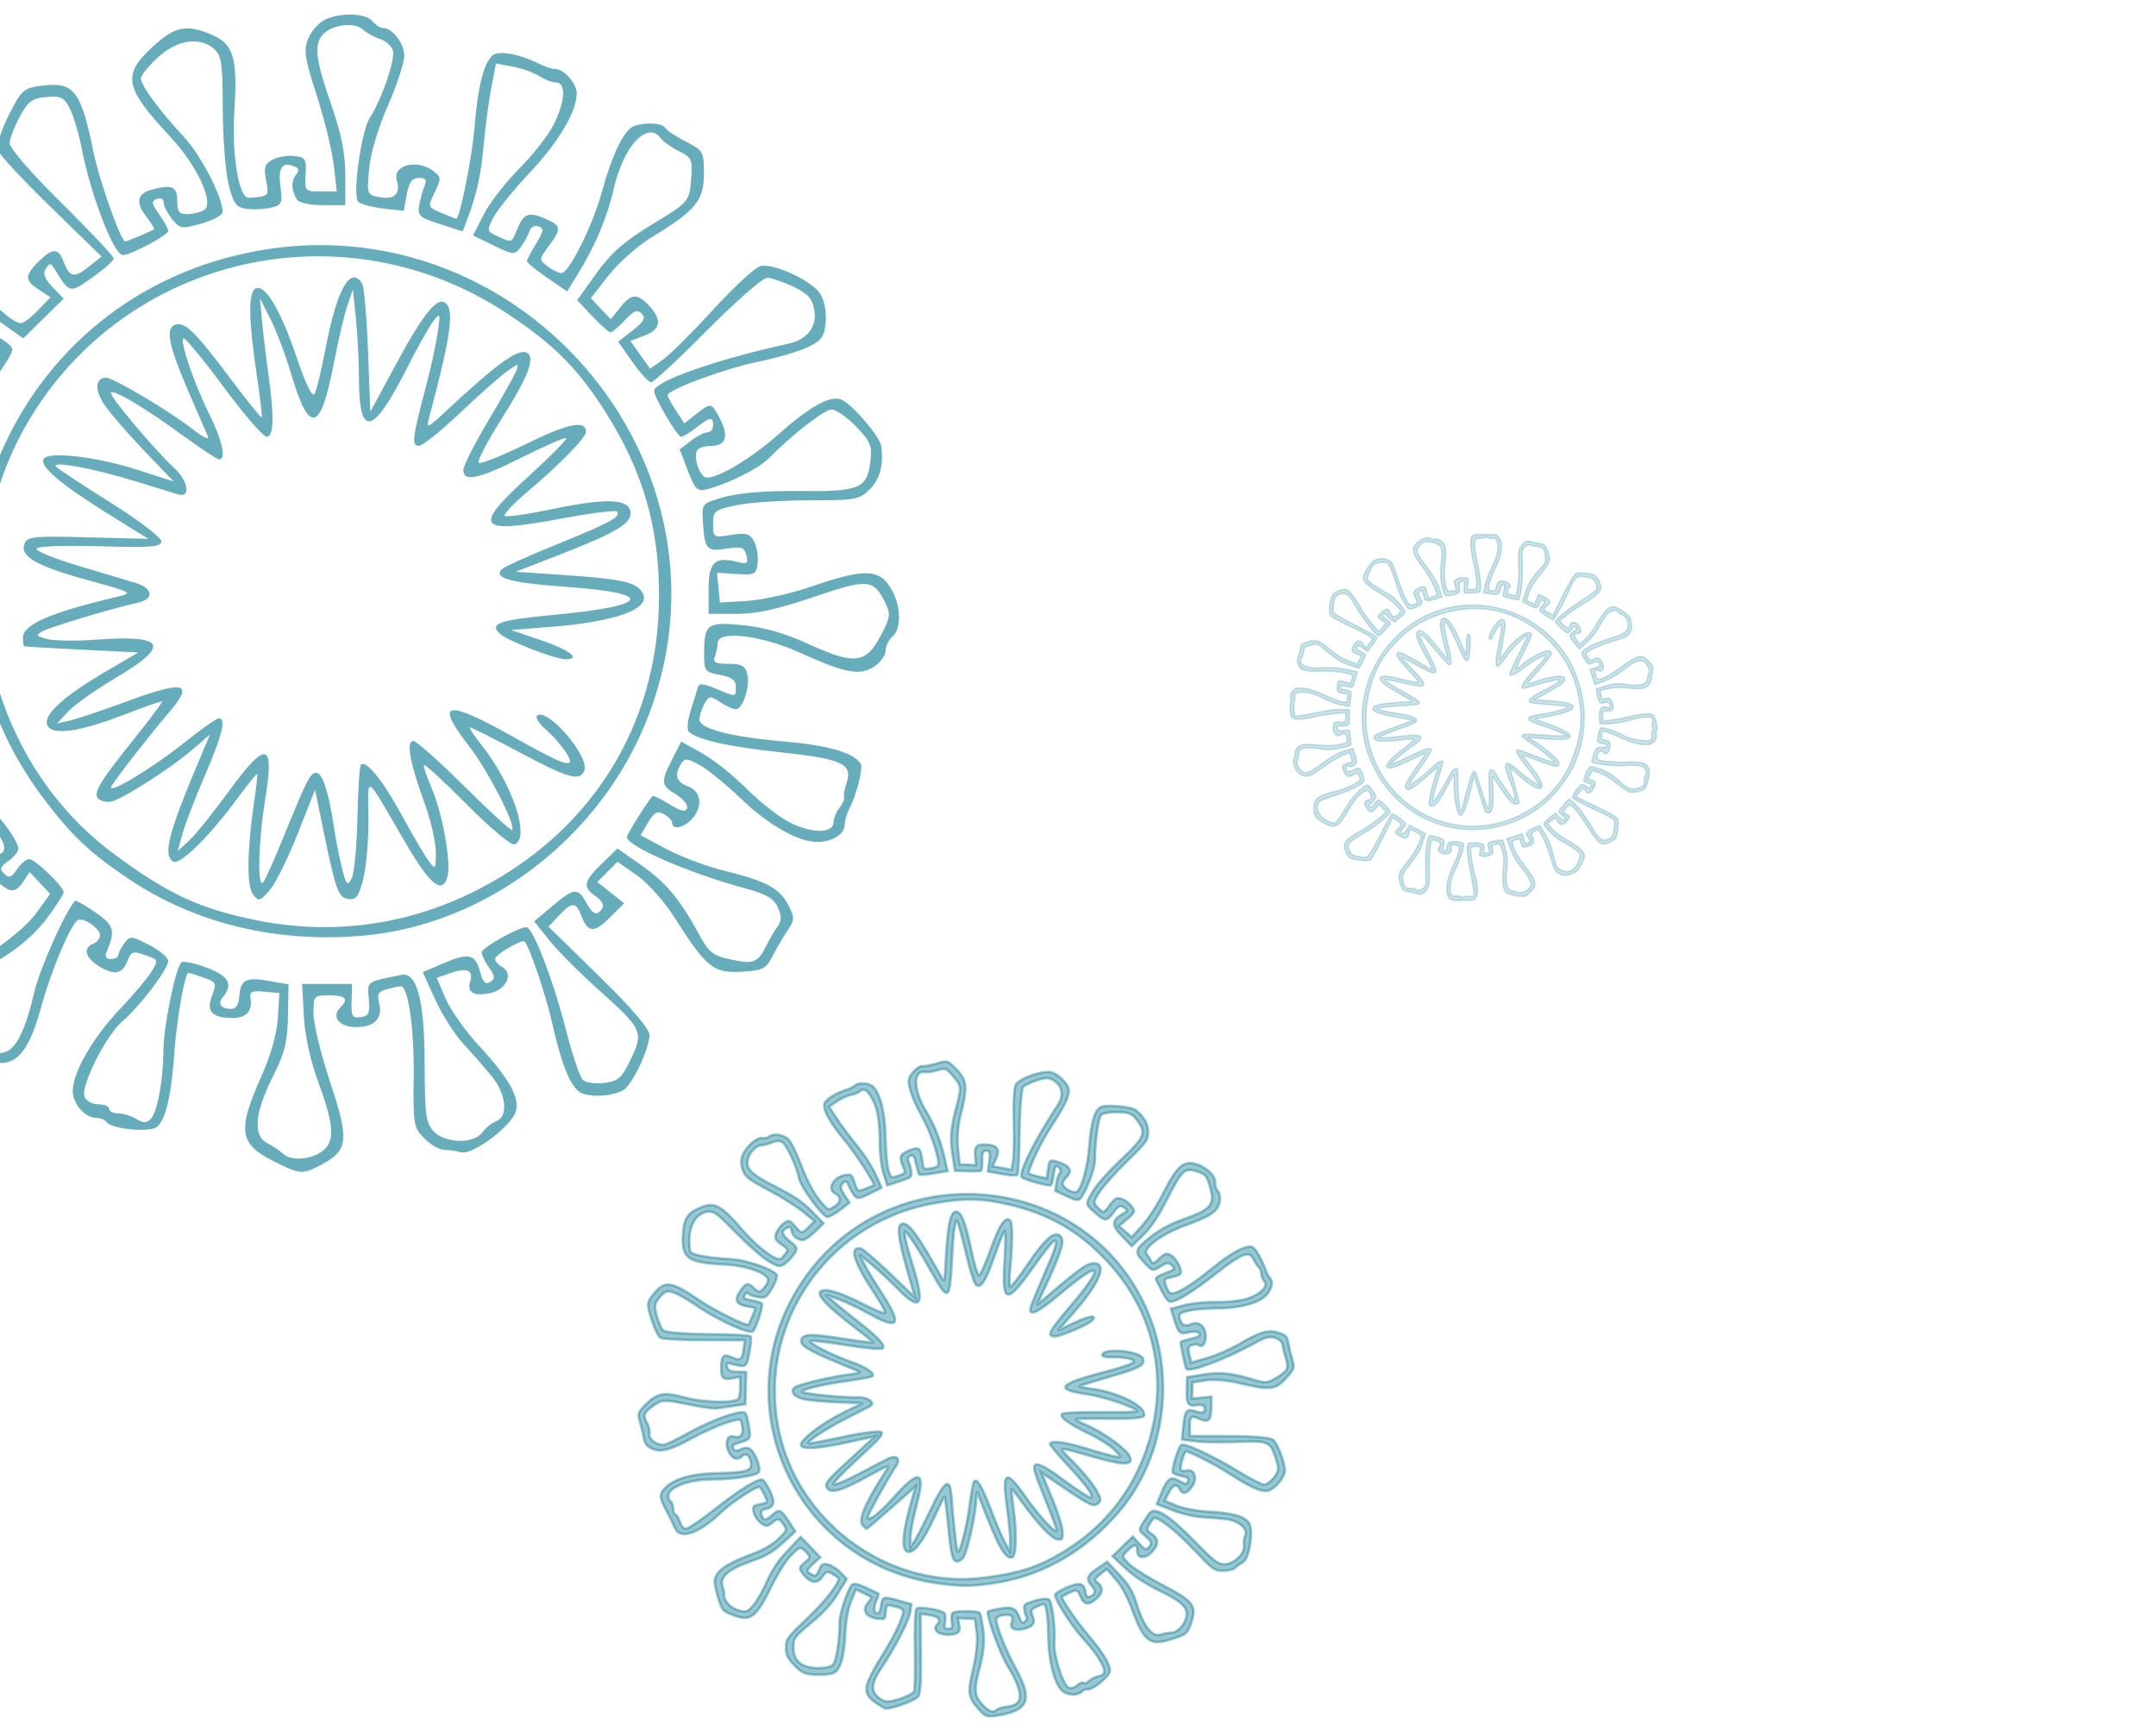 <?xml version="1.0" encoding="UTF-8" standalone="no"?>
<svg
   xmlns:dc="http://purl.org/dc/elements/1.1/"
   xmlns:cc="http://creativecommons.org/ns#"
   xmlns:rdf="http://www.w3.org/1999/02/22-rdf-syntax-ns#"
   xmlns:svg="http://www.w3.org/2000/svg"
   xmlns="http://www.w3.org/2000/svg"
   xmlns:sodipodi="http://sodipodi.sourceforge.net/DTD/sodipodi-0.dtd"
   xmlns:inkscape="http://www.inkscape.org/namespaces/inkscape"
   width="150mm"
   height="120mm"
   viewBox="0 0 150 120"
   version="1.1"
   id="svg8"
   sodipodi:docname="coronavirus.svg"
   inkscape:version="0.92.3 (2405546, 2018-03-11)">
  <sodipodi:namedview
     pagecolor="#ffffff"
     bordercolor="#666666"
     borderopacity="1"
     objecttolerance="10"
     gridtolerance="10"
     guidetolerance="10"
     inkscape:pageopacity="0"
     inkscape:pageshadow="2"
     inkscape:window-width="2560"
     inkscape:window-height="1052"
     id="namedview821"
     showgrid="false"
     inkscape:zoom="1.7197917"
     inkscape:cx="282.8831"
     inkscape:cy="226.77165"
     inkscape:window-x="0"
     inkscape:window-y="0"
     inkscape:window-maximized="1"
     inkscape:current-layer="svg8" />
  <defs
     id="defs2" />
  <g
     id="g851"
     transform="matrix(-1,0,0,1,153.492,0)">
    <path
       style="fill:#00758d;fill-opacity:0.6;stroke:none;stroke-width:0.316;stroke-miterlimit:4;stroke-dasharray:none;stroke-opacity:1"
       d="m 131.045,80.971 c -1.78,-0.952 -1.849,-1.698 -0.521,-5.698 0.637,-1.92 1.158,-4.064 1.158,-4.763 0,-1.242 -0.025,-1.271 -1.106,-1.271 -1.146,0 -1.362,0.249 -0.748,0.863 0.635,0.635 0.054,1.348 -1.099,1.348 -1.292,0 -1.883,-0.608 -1.618,-1.664 0.158,-0.629 0.056,-0.814 -0.539,-0.974 -0.404,-0.108 -0.835,-0.199 -0.959,-0.201 -0.519,-0.01 -0.941,2.905 -0.902,6.232 0.04,3.404 0.006,3.602 -0.744,4.352 -0.432,0.432 -1.041,0.788 -1.353,0.79 -0.312,0.002 -0.854,0.081 -1.204,0.175 -0.803,0.216 -3.564,-1.865 -3.818,-2.878 -0.244,-0.973 0.503,-2.292 2.548,-4.501 0.953,-1.029 2.01,-2.52 2.351,-3.315 l 0.619,-1.444 -0.963,-0.336 c -1.144,-0.399 -1.616,-0.19 -1.364,0.605 0.241,0.758 -0.269,1.043 -1.415,0.791 -1.098,-0.241 -1.616,-1.362 -0.832,-1.801 0.28,-0.157 0.51,-0.417 0.51,-0.577 0,-0.297 -1.869,-1.388 -2.056,-1.2 -0.319,0.319 -1.467,3.696 -1.883,5.538 -0.741,3.28 -1.382,4.772 -2.162,5.034 -0.811,0.272 -2.049,0.167 -2.81,-0.238 -0.618,-0.329 -1.829,-2.882 -1.829,-3.854 0,-0.412 1.289,-1.911 3.512,-4.086 l 3.512,-3.435 -0.724,-0.771 c -0.906,-0.965 -1.187,-0.967 -1.55,-0.012 -0.46,1.21 -0.897,1.247 -1.976,0.169 l -1.009,-1.009 0.931,-0.743 0.931,-0.743 -0.702,-0.702 -0.702,-0.702 -1.349,0.939 c -0.759,0.528 -1.917,1.834 -2.649,2.986 -2.18,3.433 -2.679,3.834 -4.62,3.723 -1.486,-0.085 -1.713,-0.196 -2.145,-1.043 -0.266,-0.521 -0.737,-1.328 -1.047,-1.792 -0.522,-0.781 -0.527,-0.917 -0.064,-1.811 0.603,-1.166 1.525,-1.659 4.437,-2.375 1.216,-0.299 3.026,-0.978 4.022,-1.509 l 1.811,-0.965 -0.524,-0.888 c -0.423,-0.716 -0.635,-0.828 -1.1,-0.58 -0.316,0.169 -0.575,0.445 -0.575,0.613 0,0.505 -0.815,0.343 -1.373,-0.273 -0.785,-0.868 -0.662,-1.912 0.267,-2.266 0.831,-0.316 0.977,-0.794 0.482,-1.577 -0.26,-0.411 -0.431,-0.395 -1.338,0.121 -0.572,0.326 -1.822,1.343 -2.778,2.262 -2.004,1.926 -4.073,3.091 -5.422,3.052 -1.052,-0.03 -1.844,-0.553 -1.844,-1.216 0,-0.242 -0.125,-0.686 -0.277,-0.988 -0.554,-1.096 -1.021,-2.922 -0.828,-3.234 0.471,-0.763 2.235,-1.278 5.277,-1.543 3.756,-0.326 5.937,-0.888 5.937,-1.529 0,-0.245 -0.152,-0.729 -0.339,-1.077 -0.315,-0.589 -0.39,-0.599 -1.095,-0.137 -0.416,0.272 -0.907,0.495 -1.091,0.495 -0.489,0 -1.016,-1.595 -0.805,-2.436 0.147,-0.586 0.397,-0.723 1.315,-0.723 0.904,0 1.095,-0.101 0.942,-0.5 -0.105,-0.275 -0.192,-0.701 -0.192,-0.948 0,-0.898 -3.012,-0.55 -5.687,0.658 -3.207,1.448 -4.207,1.636 -5.209,0.979 -0.436,-0.286 -0.793,-0.784 -0.793,-1.106 0,-0.322 -0.213,-0.763 -0.474,-0.979 -0.603,-0.5 -0.608,-1.983 -0.012,-3.137 0.821,-1.588 1.841,-1.656 5.569,-0.369 1.461,0.504 3.51,0.966 4.552,1.027 l 1.896,0.11 0.1,-1.035 0.1,-1.035 -1.363,0.087 c -1.272,0.081 -1.37,0.03 -1.462,-0.766 -0.054,-0.469 0.058,-1.145 0.249,-1.502 0.293,-0.548 0.542,-0.618 1.599,-0.449 1.228,0.196 1.252,0.182 1.252,-0.762 0,-0.9 -0.103,-0.984 -1.595,-1.304 -0.877,-0.188 -3.158,-0.342 -5.069,-0.342 -3.267,0 -3.52,-0.046 -4.249,-0.775 -0.699,-0.699 -0.967,-1.723 -0.785,-2.996 0.102,-0.714 2.176,-3.093 2.851,-3.27 0.817,-0.214 2.149,0.55 4.354,2.498 1.829,1.616 4.067,2.963 4.921,2.963 0.484,0 0.979,-1.41 0.67,-1.91 -0.102,-0.166 -0.538,-0.301 -0.967,-0.301 -1.024,0 -1.242,-0.66 -0.618,-1.867 0.597,-1.155 0.628,-1.161 1.675,-0.337 l 0.813,0.639 0.578,-0.876 c 0.318,-0.482 0.579,-0.967 0.58,-1.078 0.004,-0.387 -3.965,-1.856 -6.316,-2.338 -1.303,-0.267 -2.867,-0.729 -3.475,-1.027 -0.938,-0.459 -1.121,-0.724 -1.205,-1.75 -0.059,-0.716 0.101,-1.514 0.392,-1.958 0.603,-0.921 3.25,-2.137 4.156,-1.91 0.365,0.092 1.834,1.446 3.263,3.01 1.429,1.564 3.005,3.132 3.501,3.486 l 0.902,0.642 0.689,-0.967 0.689,-0.967 -0.98,-0.37 c -1.137,-0.429 -1.245,-1.092 -0.336,-2.067 0.835,-0.896 1.242,-0.872 2.033,0.12 l 0.647,0.812 0.691,-0.736 0.691,-0.736 -1.237,-1.587 c -0.68,-0.873 -2.05,-2.08 -3.044,-2.682 -3.009,-1.824 -3.585,-2.527 -3.585,-4.382 0,-1.541 0.044,-1.62 1.242,-2.231 0.683,-0.349 1.331,-0.778 1.44,-0.954 0.221,-0.358 1.416,-0.425 2.202,-0.124 0.673,0.258 1.516,1.995 2.206,4.542 0.633,2.338 2.302,5.692 2.827,5.676 0.193,-0.005 0.627,-0.219 0.963,-0.473 0.603,-0.456 0.602,-0.477 -0.079,-1.399 -0.882,-1.193 -0.869,-1.411 0.113,-1.858 1.229,-0.56 1.611,-0.451 2.039,0.581 0.452,1.091 0.366,1.055 1.392,0.588 0.765,-0.348 0.774,-0.39 0.298,-1.311 -0.27,-0.523 -1.41,-1.928 -2.532,-3.123 -2.018,-2.149 -3.245,-4.222 -3.259,-5.504 -0.007,-0.699 0.892,-1.708 1.523,-1.708 0.206,0 0.621,-0.125 0.923,-0.277 1.494,-0.755 2.951,-1.037 3.405,-0.66 0.615,0.511 1.036,2.192 1.262,5.044 0.159,2.003 1.021,6.318 1.263,6.318 0.041,0 0.508,-0.182 1.038,-0.405 0.961,-0.404 0.962,-0.407 0.465,-1.433 -0.467,-0.963 -0.46,-1.057 0.1,-1.481 1.145,-0.867 2.871,-0.408 2.534,0.673 -0.283,0.908 0.168,1.345 1.184,1.151 0.898,-0.172 0.906,-0.193 0.745,-1.974 -0.097,-1.075 -0.623,-2.846 -1.304,-4.394 -0.627,-1.426 -1.14,-2.991 -1.14,-3.477 0,-0.862 0.823,-1.929 1.487,-1.929 0.182,0 0.508,-0.213 0.725,-0.474 0.465,-0.56 2.175,-0.621 3.281,-0.117 0.431,0.196 0.96,0.782 1.175,1.303 0.344,0.83 0.273,1.317 -0.584,3.987 -0.537,1.673 -1.069,3.859 -1.183,4.858 l -0.207,1.817 h 1.119 c 1.095,0 1.117,-0.026 1.049,-1.185 -0.063,-1.073 0.011,-1.194 0.784,-1.283 0.469,-0.054 1.15,0.06 1.512,0.254 0.545,0.292 0.623,0.54 0.454,1.441 -0.209,1.113 -0.225,1.096 1.188,1.215 0.713,0.06 1.213,-2.96 1.014,-6.129 -0.226,-3.614 0.072,-4.589 1.6,-5.228 1.775,-0.742 2.551,-0.578 4.111,0.865 2.114,1.956 1.938,2.827 -1.262,6.259 -1.871,2.006 -3.07,4.613 -2.337,5.077 0.247,0.156 0.768,0.286 1.159,0.289 0.58,0.004 0.711,-0.169 0.711,-0.943 0,-0.993 0.353,-1.141 1.795,-0.754 0.986,0.264 1.111,0.905 0.363,1.857 -0.358,0.455 -0.598,0.861 -0.535,0.904 0.192,0.129 1.875,0.837 1.99,0.837 0.312,0 1.822,-4.266 2.236,-6.318 0.843,-4.182 1.349,-4.815 3.604,-4.513 1.245,0.167 1.381,0.29 2.269,2.05 0.52,1.03 0.868,2.115 0.773,2.412 -0.094,0.297 -1.76,2.088 -3.701,3.979 l -3.529,3.439 0.903,0.72 c 1.006,0.802 1.319,0.734 1.742,-0.378 0.365,-0.961 0.767,-0.957 1.74,0.016 0.978,0.978 0.973,1.292 -0.029,1.949 l -0.805,0.527 0.864,0.902 c 0.475,0.496 1.015,0.901 1.2,0.9 0.772,-0.005 3.43,-2.729 4.624,-4.739 1.387,-2.335 2.049,-2.758 4.242,-2.71 1.073,0.023 1.336,0.17 1.747,0.975 0.266,0.521 0.732,1.32 1.035,1.774 0.426,0.638 0.481,1.012 0.242,1.642 -0.434,1.142 -1.476,1.735 -4.518,2.572 -1.449,0.399 -3.377,1.101 -4.285,1.561 -1.644,0.833 -1.649,0.84 -1.138,1.619 0.594,0.906 1.231,1.007 1.649,0.26 0.381,-0.682 1.219,-0.356 1.679,0.652 0.451,0.991 0.159,1.767 -0.666,1.767 -0.738,0 -0.829,0.571 -0.222,1.401 0.555,0.758 1.237,0.393 3.909,-2.092 2.19,-2.037 4.103,-3.082 5.663,-3.093 1.165,-0.008 1.447,0.304 1.989,2.204 0.223,0.782 0.538,1.76 0.701,2.173 0.591,1.507 -1.664,2.559 -5.51,2.57 -1.512,0.004 -5.111,0.672 -5.45,1.011 -0.08,0.08 0.014,0.6 0.208,1.157 0.349,1 0.362,1.006 1.16,0.483 0.763,-0.5 0.831,-0.496 1.242,0.066 0.239,0.327 0.393,1.021 0.342,1.542 -0.079,0.802 -0.242,0.962 -1.063,1.043 -0.879,0.086 -0.957,0.182 -0.833,1.027 0.13,0.889 0.21,0.932 1.708,0.932 1.106,0 2.316,-0.327 4.086,-1.106 2.625,-1.154 4.233,-1.38 5.068,-0.711 0.271,0.217 0.819,1.066 1.218,1.887 0.713,1.467 0.715,1.513 0.161,2.742 -0.943,2.091 -1.792,2.22 -5.626,0.858 -2.001,-0.711 -3.806,-1.148 -4.734,-1.146 -1.456,0.002 -1.501,0.031 -1.501,0.952 0,0.876 0.079,0.943 1.027,0.869 0.951,-0.074 1.034,-0.002 1.127,0.967 0.132,1.38 -0.428,2.036 -1.531,1.794 -0.707,-0.155 -0.89,-0.061 -1.051,0.539 -0.107,0.4 -0.197,0.811 -0.199,0.914 -0.012,0.524 2.993,0.978 6.223,0.94 3.414,-0.04 3.61,-0.006 4.36,0.744 0.62,0.62 0.785,1.106 0.783,2.301 -0.002,1.296 -0.162,1.683 -1.105,2.678 -0.606,0.64 -1.38,1.251 -1.719,1.359 -0.87,0.276 -2.397,-0.601 -4.439,-2.548 -0.966,-0.921 -2.416,-1.958 -3.224,-2.304 l -1.468,-0.629 -0.339,0.974 c -0.187,0.535 -0.339,1.014 -0.339,1.063 0,0.049 0.391,0.135 0.869,0.19 1.097,0.126 1.298,1.117 0.44,2.176 -0.614,0.758 -0.62,0.759 -1.298,0.145 -0.583,-0.527 -0.726,-0.55 -0.988,-0.155 -1.033,1.551 -1.034,1.549 0.724,2.346 0.921,0.417 2.984,1.063 4.584,1.435 1.6,0.372 3.283,0.97 3.739,1.329 0.83,0.653 0.887,1.35 0.282,3.43 -0.147,0.504 -3.05,1.873 -3.971,1.873 -0.277,0 -1.412,-0.954 -2.521,-2.121 -1.109,-1.166 -2.636,-2.763 -3.392,-3.549 l -1.375,-1.428 -0.6,0.741 c -0.776,0.959 -0.763,1.618 0.032,1.618 0.868,0 0.815,0.981 -0.099,1.84 -0.912,0.857 -1.286,0.863 -1.838,0.032 l -0.435,-0.655 -0.714,0.76 -0.714,0.76 0.975,1.346 c 0.575,0.794 2.005,2.002 3.485,2.944 2.614,1.664 2.878,2.051 2.941,4.309 0.028,1.005 -0.128,1.223 -1.545,2.158 -2.87,1.894 -4.109,1.206 -5.236,-2.906 -0.69,-2.517 -2.035,-5.714 -2.535,-6.022 -0.375,-0.232 -1.553,0.564 -1.553,1.05 0,0.224 0.213,0.49 0.474,0.59 0.706,0.271 0.574,0.924 -0.305,1.5 -1.094,0.717 -1.717,0.636 -2.06,-0.267 -0.268,-0.706 -0.384,-0.747 -1.245,-0.447 -0.936,0.326 -0.942,0.343 -0.431,1.173 0.285,0.463 1.265,1.623 2.177,2.579 1.867,1.955 3.286,4.41 3.286,5.685 0,0.926 -0.853,1.897 -1.665,1.897 -0.28,0 -0.587,0.126 -0.682,0.279 -0.302,0.488 -3.019,0.75 -3.515,0.338 -0.616,-0.511 -0.999,-2.174 -1.217,-5.287 -0.156,-2.228 -0.727,-5.44 -0.968,-5.44 -0.04,0 -0.505,0.151 -1.034,0.335 -0.909,0.317 -0.941,0.385 -0.604,1.278 0.413,1.093 0.004,1.534 -1.433,1.542 -0.942,0.006 -1.395,-0.486 -1.251,-1.36 0.078,-0.475 -0.088,-0.557 -0.956,-0.474 l -1.05,0.101 0.107,1.738 c 0.068,1.109 0.497,2.609 1.185,4.147 1.637,3.658 1.492,4.615 -0.878,5.805 -1.882,0.945 -2.013,0.953 -3.42,0.201 z m 2.758,-0.712 c 0.194,-0.194 0.684,-0.522 1.09,-0.73 1.021,-0.522 0.885,-2.122 -0.397,-4.662 -0.815,-1.614 -1.006,-2.384 -1.038,-4.184 l -0.039,-2.206 1.411,-0.246 c 1.575,-0.275 1.947,-0.065 2.017,1.134 0.03,0.519 0.232,0.821 0.548,0.822 0.686,3.11e-4 0.973,-0.346 0.633,-0.76 -0.782,-0.953 -0.503,-1.502 1.067,-2.104 0.863,-0.33 1.664,-0.496 1.781,-0.369 0.423,0.463 1.232,4.421 1.245,6.097 0.017,2.145 0.429,4.34 0.904,4.815 0.271,0.271 0.516,0.265 0.981,-0.025 0.341,-0.213 0.906,-0.387 1.256,-0.387 0.35,0 0.636,-0.142 0.636,-0.316 0,-0.174 0.34,-0.316 0.756,-0.316 0.419,0 0.848,-0.239 0.961,-0.535 0.28,-0.731 -1.513,-4.292 -2.637,-5.238 -1.183,-0.995 -3.187,-3.634 -3.187,-4.196 0,-0.244 0.594,-0.746 1.321,-1.117 1.265,-0.646 1.338,-0.65 1.738,-0.104 0.229,0.313 0.417,0.685 0.417,0.825 0,0.141 0.228,0.256 0.508,0.256 0.361,0 0.441,-0.159 0.275,-0.553 -0.6,-1.426 -0.482,-1.811 0.825,-2.705 0.715,-0.489 1.342,-0.844 1.392,-0.79 0.689,0.739 2.46,4.712 2.85,6.393 0.906,3.906 1.901,4.948 3.513,3.679 0.457,-0.359 1.017,-0.654 1.244,-0.654 0.619,0 0.895,-0.638 0.811,-1.875 -0.094,-1.395 -0.553,-1.897 -3.161,-3.454 -1.347,-0.804 -2.52,-1.823 -3.282,-2.85 -0.652,-0.879 -1.185,-1.702 -1.185,-1.829 0,-0.386 1.994,-2.314 2.393,-2.314 0.205,0 0.59,0.32 0.856,0.711 0.39,0.575 0.561,0.635 0.894,0.313 0.337,-0.325 0.285,-0.487 -0.286,-0.887 -0.384,-0.269 -0.698,-0.651 -0.698,-0.849 0,-0.587 1.631,-2.763 2.072,-2.763 0.223,0 1.854,1.554 3.624,3.454 1.77,1.9 3.424,3.533 3.675,3.63 0.251,0.096 1.143,-0.172 1.982,-0.597 1.254,-0.635 1.551,-0.952 1.673,-1.782 0.202,-1.377 -0.535,-2.033 -2.808,-2.5 -2.802,-0.575 -6.493,-1.821 -7.335,-2.475 l -0.752,-0.584 0.861,-1.468 c 0.952,-1.624 1.043,-1.672 1.925,-1.005 0.776,0.587 1.087,0.601 1.087,0.048 0,-0.24 -0.426,-0.612 -0.948,-0.828 -0.521,-0.216 -0.948,-0.411 -0.948,-0.433 1.4e-4,-0.022 0.273,-0.751 0.606,-1.62 0.458,-1.194 0.744,-1.553 1.175,-1.471 0.91,0.174 3.511,1.571 4.129,2.219 1.491,1.562 3.673,3.201 4.261,3.201 0.36,0 1.133,-0.508 1.718,-1.128 1.328,-1.408 1.407,-2.664 0.243,-3.828 -0.798,-0.798 -0.9,-0.815 -3.655,-0.619 -2.114,0.15 -3.351,0.071 -4.866,-0.309 l -2.032,-0.51 v -1.165 c 0,-0.641 0.198,-1.435 0.439,-1.766 0.372,-0.509 0.561,-0.545 1.237,-0.237 0.654,0.298 0.831,0.277 0.982,-0.117 0.329,-0.857 0.203,-0.976 -1,-0.939 l -1.185,0.036 v -1.738 -1.738 l 2.344,0.098 c 1.585,0.066 2.966,0.352 4.265,0.882 1.057,0.431 2.506,0.866 3.22,0.966 1.115,0.156 1.372,0.077 1.817,-0.558 0.596,-0.851 0.679,-2.207 0.165,-2.72 -0.194,-0.194 -0.521,-0.684 -0.728,-1.09 -0.521,-1.024 -1.999,-0.918 -4.677,0.338 -1.63,0.765 -2.622,1.012 -4.265,1.066 l -2.14,0.07 -0.29,-1.5 c -0.332,-1.721 -0.237,-1.894 1.071,-1.941 0.955,-0.034 1.158,-0.334 0.706,-1.044 -0.159,-0.249 -0.399,-0.278 -0.706,-0.084 -0.987,0.624 -1.506,0.321 -2.017,-1.179 -0.278,-0.816 -0.398,-1.578 -0.267,-1.694 0.603,-0.534 2.775,-1 6.518,-1.398 2.237,-0.238 4.217,-0.582 4.399,-0.763 0.23,-0.23 0.214,-0.586 -0.052,-1.17 -0.21,-0.462 -0.306,-0.916 -0.212,-1.01 0.094,-0.094 -0.049,-0.413 -0.317,-0.709 -0.268,-0.296 -0.446,-0.712 -0.396,-0.924 0.051,-0.212 -0.141,-0.539 -0.427,-0.727 -0.828,-0.547 -3.226,0.559 -5.038,2.324 -1.831,1.783 -4.147,3.448 -4.799,3.448 -0.246,0 -0.681,-0.592 -0.965,-1.316 -0.553,-1.409 -0.374,-1.964 0.749,-2.321 0.344,-0.109 0.516,-0.372 0.415,-0.636 -0.149,-0.387 -0.298,-0.385 -1.074,0.016 -1.273,0.658 -1.379,0.62 -2.352,-0.851 -0.843,-1.274 -0.852,-1.333 -0.279,-1.773 1.015,-0.779 3.833,-1.941 6.341,-2.613 1.322,-0.354 2.664,-0.784 2.984,-0.955 0.825,-0.442 1.13,-1.873 0.498,-2.336 -0.275,-0.201 -0.593,-0.737 -0.707,-1.192 -0.256,-1.019 -0.613,-1.167 -2.19,-0.911 -1.117,0.182 -1.402,0.444 -2.93,2.702 -0.931,1.375 -1.935,2.686 -2.231,2.914 -0.297,0.227 -1.078,0.795 -1.737,1.262 l -1.198,0.849 -1.406,-1.38 -1.406,-1.38 0.774,-0.808 c 0.569,-0.593 0.692,-0.933 0.466,-1.279 -0.273,-0.417 -0.341,-0.416 -0.597,0.003 -1.055,1.733 -1.046,1.731 -2.643,0.605 -0.814,-0.574 -1.48,-1.167 -1.48,-1.318 0,-0.151 1.635,-1.889 3.633,-3.861 2.137,-2.109 3.623,-3.825 3.608,-4.166 -0.014,-0.319 -0.334,-1.148 -0.711,-1.843 -0.585,-1.077 -0.858,-1.278 -1.853,-1.361 -1.006,-0.084 -1.229,0.025 -1.622,0.79 -0.25,0.488 -0.623,1.74 -0.828,2.782 -0.656,3.334 -2.238,7.424 -2.873,7.424 -0.534,0 -3.145,-1.389 -3.145,-1.673 0,-0.156 0.283,-0.681 0.63,-1.168 0.534,-0.75 0.558,-0.912 0.158,-1.066 -0.276,-0.106 -0.472,-0.003 -0.472,0.248 0,0.236 -0.263,0.754 -0.584,1.15 -0.555,0.686 -0.657,0.701 -2.053,0.31 -0.808,-0.226 -1.469,-0.587 -1.469,-0.802 0,-1.026 1.503,-3.94 2.689,-5.214 1.701,-1.827 2.997,-3.589 2.997,-4.074 0,-0.21 -0.533,-0.871 -1.185,-1.469 -1.338,-1.229 -2.938,-1.461 -3.924,-0.568 -0.496,0.449 -0.579,1.043 -0.584,4.186 -0.004,2.015 -0.19,4.374 -0.414,5.243 -0.356,1.378 -0.521,1.593 -1.296,1.683 -0.488,0.057 -1.244,0.014 -1.679,-0.095 -0.717,-0.18 -0.775,-0.316 -0.624,-1.446 0.176,-1.312 -0.106,-1.746 -0.929,-1.43 -0.36,0.138 -0.404,0.299 -0.161,0.592 0.36,0.434 0.34,1.094 -0.053,1.723 -0.143,0.229 -0.901,0.395 -1.808,0.395 h -1.561 v -2.082 c 0,-1.513 0.27,-2.861 0.987,-4.933 1.067,-3.082 1.197,-4.104 0.61,-4.811 -0.595,-0.716 -2.186,-0.946 -2.803,-0.404 -0.292,0.256 -0.844,0.561 -1.226,0.678 -0.382,0.116 -0.777,0.472 -0.879,0.791 -0.187,0.59 0.772,3.397 1.597,4.672 0.604,0.934 1.232,5.434 0.816,5.85 -0.171,0.171 -0.953,0.383 -1.738,0.472 l -1.428,0.161 -0.215,-1.144 c -0.162,-0.861 -0.371,-1.144 -0.845,-1.144 -0.48,0 -0.574,0.132 -0.394,0.553 0.13,0.304 0.299,0.913 0.376,1.353 0.125,0.72 -0.019,0.851 -1.443,1.306 l -1.582,0.506 -0.316,-0.832 c -0.663,-1.747 -0.964,-3.118 -1.154,-5.255 -0.108,-1.216 -0.342,-2.971 -0.521,-3.9 l -0.324,-1.688 -1.156,0.211 c -0.636,0.116 -1.471,0.414 -1.856,0.662 -0.385,0.248 -0.918,0.451 -1.185,0.451 -0.698,0 -0.613,1.35 0.185,2.935 0.368,0.732 1.449,2.109 2.4,3.06 0.952,0.952 2.062,2.385 2.468,3.186 l 0.737,1.455 -1.435,0.697 c -1.371,0.666 -1.454,0.672 -1.866,0.132 -0.237,-0.311 -0.513,-0.807 -0.613,-1.102 -0.106,-0.311 -0.377,-0.462 -0.644,-0.36 -0.387,0.149 -0.359,0.343 0.174,1.206 0.35,0.566 0.636,1.112 0.636,1.213 0,0.101 -0.629,0.617 -1.397,1.146 l -1.397,0.961 -0.734,-1.183 c -1.199,-1.932 -2.072,-4.001 -2.504,-5.93 -0.663,-2.962 -2.349,-4.796 -3.267,-3.554 -0.185,0.25 -0.763,0.662 -1.285,0.915 -0.846,0.411 -0.938,0.595 -0.858,1.711 0.131,1.822 0.097,1.78 2.798,3.419 1.874,1.137 2.81,1.963 3.816,3.369 l 1.333,1.862 -1.054,1.118 c -0.58,0.615 -1.151,1.118 -1.269,1.118 -0.118,0 -0.567,-0.38 -0.998,-0.845 -0.613,-0.662 -0.866,-0.762 -1.166,-0.462 -0.3,0.3 -0.165,0.554 0.625,1.172 l 1.008,0.789 -0.994,1.41 c -0.547,0.776 -1.132,1.41 -1.301,1.41 -0.169,0 -1.928,-1.635 -3.91,-3.633 -1.982,-1.998 -3.851,-3.633 -4.154,-3.633 -0.303,0 -1.129,0.28 -1.836,0.621 -1.028,0.497 -1.32,0.829 -1.455,1.659 -0.184,1.13 0.507,2.016 1.793,2.299 5.053,1.11 9.359,2.623 9.359,3.289 0,0.447 -1.617,3.19 -1.88,3.19 -0.135,0 -0.608,-0.284 -1.05,-0.632 -0.961,-0.756 -1.177,-0.785 -1.177,-0.158 0,0.261 0.178,0.477 0.395,0.481 0.217,0.004 0.74,0.272 1.162,0.597 l 0.767,0.59 -0.566,1.482 c -0.492,1.289 -0.66,1.458 -1.291,1.3 -1.47,-0.369 -3.608,-1.43 -4.312,-2.139 -1.701,-1.714 -3.898,-3.416 -4.409,-3.416 -0.304,0 -1.066,0.533 -1.695,1.185 -1.013,1.05 -1.125,1.327 -0.989,2.437 0.232,1.879 0.736,2.088 4.929,2.046 2.308,-0.023 4.217,0.128 5.219,0.414 1.572,0.448 1.579,0.457 1.502,1.686 -0.123,1.975 -0.254,2.129 -1.629,1.909 -1.059,-0.169 -1.245,-0.108 -1.394,0.463 -0.149,0.571 -0.067,0.632 0.622,0.459 1.572,-0.395 2.005,0.016 2.005,1.901 v 1.716 h -1.929 c -1.398,0 -2.878,-0.324 -5.381,-1.177 -3.773,-1.286 -4.169,-1.255 -4.976,0.391 -0.397,0.811 -0.367,1.028 0.329,2.34 1.014,1.913 1.828,2.003 4.978,0.553 1.618,-0.745 3.105,-1.174 4.572,-1.319 2.5,-0.248 2.71,-0.098 2.717,1.941 0.005,1.245 -0.048,1.317 -1.101,1.515 -0.816,0.153 -1.106,0.369 -1.106,0.825 0,0.741 -0.046,0.736 1.39,0.136 0.905,-0.378 1.174,-0.395 1.258,-0.079 0.058,0.221 0.283,0.949 0.499,1.618 0.216,0.669 0.271,1.325 0.124,1.457 -0.63,0.566 -2.729,1.035 -6.387,1.427 -4.262,0.457 -5.031,0.809 -4.593,2.103 0.139,0.41 0.22,0.868 0.179,1.016 -0.04,0.149 0.107,0.488 0.328,0.754 0.221,0.266 0.403,0.713 0.406,0.993 0.007,0.788 1.519,0.795 3.05,0.013 0.746,-0.381 2.094,-1.436 2.996,-2.345 0.902,-0.909 2.294,-2.019 3.095,-2.466 l 1.455,-0.813 0.628,1.231 c 0.818,1.604 0.797,1.794 -0.269,2.446 -0.493,0.302 -0.836,0.729 -0.761,0.951 0.1,0.298 0.421,0.226 1.229,-0.273 0.601,-0.372 1.135,-0.624 1.186,-0.561 0.464,0.576 1.77,2.679 1.77,2.85 0,0.636 -4.394,2.536 -8.305,3.589 -1.394,0.376 -1.916,0.684 -2.194,1.295 -0.279,0.613 -0.276,0.926 0.015,1.33 0.209,0.291 0.554,0.884 0.766,1.318 0.537,1.098 0.887,1.29 1.979,1.082 1.785,-0.341 1.962,-0.465 2.778,-1.957 1.3,-2.375 2.268,-3.521 3.999,-4.732 l 1.615,-1.131 1.095,1.062 c 1.276,1.236 1.349,1.64 0.41,2.264 -0.4,0.266 -0.59,0.611 -0.455,0.828 0.352,0.569 0.677,0.451 1.141,-0.417 0.55,-1.028 0.854,-0.993 2.353,0.275 l 1.247,1.055 -1.024,1.293 c -0.563,0.711 -2.093,2.25 -3.398,3.418 -3.116,2.789 -3.202,2.97 -2.304,4.862 0.629,1.325 0.866,1.539 1.845,1.666 0.618,0.08 1.293,-0.014 1.501,-0.21 0.208,-0.195 0.741,-1.777 1.184,-3.514 0.879,-3.447 2.291,-7.108 2.742,-7.108 0.559,0 3.103,1.428 3.111,1.746 0.005,0.179 -0.223,0.656 -0.507,1.061 -0.432,0.617 -0.445,0.781 -0.079,1.008 0.322,0.2 0.502,0.021 0.687,-0.681 0.333,-1.269 0.784,-1.382 2.53,-0.634 l 1.469,0.63 -0.861,1.892 c -0.473,1.041 -1.359,2.434 -1.967,3.095 -0.609,0.661 -1.497,1.675 -1.974,2.253 -1.009,1.221 -1.168,2.806 -0.315,3.124 0.304,0.113 0.739,0.464 0.966,0.78 0.595,0.827 2.627,0.772 3.408,-0.091 0.524,-0.579 0.603,-1.182 0.61,-4.66 0.01,-4.449 0.526,-6.423 1.625,-6.202 2.478,0.497 2.369,0.417 2.26,1.667 -0.086,0.993 3.2e-4,1.187 0.567,1.268 0.586,0.084 0.665,-0.053 0.632,-1.106 l -0.037,-1.201 h 1.738 1.738 l -0.117,2.211 c -0.074,1.407 -0.448,3.11 -1.027,4.681 -1.108,3.008 -1.157,4.114 -0.208,4.778 0.819,0.574 2.178,0.644 2.683,0.139 z m -5.721,-15.186 c -8.364,-0.791 -16.108,-6.621 -19.446,-14.64 -7.535,-18.099 9.12,-37.299 28.356,-32.687 16.943,4.062 23.996,24.03 13.389,37.908 -1.941,2.54 -3.107,3.638 -5.795,5.458 -4.647,3.146 -10.435,4.535 -16.504,3.962 z m 7.441,-1.032 c 4.037,-0.798 6.318,-1.856 10.124,-4.698 9.12,-6.809 11.727,-20.102 5.886,-30.014 -6.834,-11.598 -22.015,-15.018 -33.335,-7.511 -3.266,2.166 -4.886,3.787 -6.818,6.824 -2.624,4.124 -3.761,8.05 -3.739,12.911 0.041,9.042 4.859,16.596 13.14,20.6 4.619,2.234 9.7,2.884 14.741,1.888 z m -7.304,-2.921 c -0.212,-0.834 -0.376,-2.726 -0.363,-4.202 0.026,-3.058 0.326,-3.259 -2.588,1.735 -1.725,2.956 -2.58,3.625 -2.917,2.282 -0.255,-1.014 0.382,-4.461 1.145,-6.198 0.336,-0.765 0.556,-1.447 0.488,-1.515 -0.068,-0.068 -1.414,1.176 -2.992,2.765 -1.578,1.588 -3.052,2.828 -3.277,2.754 -1.16,-0.381 0.106,-4.193 2.31,-6.957 0.52,-0.652 0.862,-1.185 0.761,-1.185 -0.101,0 -1.648,0.782 -3.438,1.738 -3.42,1.826 -4.208,2.046 -4.511,1.256 -0.375,-0.977 2.641,-4.454 3.295,-3.799 0.125,0.125 -0.146,0.549 -0.602,0.941 -0.456,0.393 -1.077,1.091 -1.379,1.553 -0.834,1.273 -0.121,1.086 3.387,-0.891 4.966,-2.798 5.786,-2.667 3.306,0.527 -1.296,1.669 -3.273,5.52 -2.983,5.811 0.075,0.075 1.567,-1.286 3.315,-3.025 1.748,-1.739 3.349,-3.162 3.559,-3.162 0.516,0 0.25,1.493 -0.761,4.265 -0.443,1.216 -0.805,2.78 -0.804,3.475 0.002,1.197 0.027,1.23 0.481,0.632 0.264,-0.348 1.103,-1.774 1.865,-3.171 1.341,-2.458 2.51,-3.906 2.866,-3.55 0.095,0.095 0.206,1.788 0.246,3.763 0.04,1.975 0.225,3.855 0.411,4.179 0.293,0.511 0.382,0.407 0.672,-0.79 0.184,-0.758 0.429,-2.018 0.546,-2.8 0.364,-2.445 0.801,-3.791 1.231,-3.791 0.418,0 0.641,0.443 2.393,4.739 0.532,1.303 1.105,2.583 1.274,2.843 0.444,0.684 0.378,-2.743 -0.11,-5.718 -0.665,-4.055 -0.091,-4.172 2.569,-0.521 1.045,1.433 2.263,2.945 2.708,3.359 l 0.809,0.753 -0.339,-1.227 c -0.186,-0.675 -0.89,-2.506 -1.565,-4.07 -1.212,-2.81 -1.487,-3.949 -0.954,-3.949 0.151,0 1.248,0.776 2.438,1.725 2.322,1.85 5.449,3.707 5.019,2.98 -0.342,-0.578 -2.717,-3.62 -3.921,-5.021 -1.878,-2.186 -1.23,-2.369 2.938,-0.83 1.588,0.586 3.313,1.166 3.835,1.289 l 0.948,0.223 -0.79,-0.847 c -0.434,-0.466 -1.927,-1.519 -3.317,-2.342 -3.845,-2.275 -3.44,-3.007 1.462,-2.641 1.326,0.099 2.816,0.078 3.313,-0.047 0.795,-0.2 0.836,-0.264 0.342,-0.54 -0.546,-0.305 -4.87,-1.603 -6.617,-1.986 -1.181,-0.259 -1.096,-1.008 0.158,-1.388 0.565,-0.171 2.342,-0.702 3.949,-1.18 1.607,-0.478 2.922,-1.007 2.922,-1.175 0,-0.189 -1.668,-0.261 -4.344,-0.187 -3.678,0.101 -4.344,0.048 -4.344,-0.348 0,-0.257 1.589,-1.466 3.531,-2.685 1.942,-1.22 3.648,-2.343 3.791,-2.495 0.413,-0.44 -2.521,0.085 -5.366,0.96 -1.424,0.438 -2.837,0.871 -3.141,0.963 -0.869,0.261 -0.687,-0.937 0.278,-1.827 1.414,-1.304 4.59,-5.086 4.417,-5.259 -0.222,-0.222 -2.401,1.082 -5.083,3.041 -1.213,0.886 -2.314,1.61 -2.448,1.61 -0.501,0 -0.215,-1.339 0.66,-3.089 1.056,-2.112 2.079,-5.091 1.833,-5.337 -0.094,-0.094 -1.34,1.408 -2.768,3.338 -1.428,1.93 -2.787,3.509 -3.02,3.509 -0.509,0 -0.548,-1.359 -0.127,-4.362 0.163,-1.163 0.362,-2.825 0.442,-3.694 l 0.146,-1.58 -0.727,1.427 c -0.4,0.785 -1.043,2.491 -1.43,3.791 -1.284,4.321 -2.054,4.138 -2.99,-0.712 -0.311,-1.609 -0.735,-3.418 -0.943,-4.019 l -0.378,-1.092 -0.21,2.007 c -0.115,1.104 -0.212,3.017 -0.215,4.251 -0.008,4.105 -0.97,3.886 -3.321,-0.757 -0.748,-1.477 -1.585,-2.97 -1.86,-3.317 -0.47,-0.594 -0.488,-0.547 -0.299,0.79 0.11,0.782 0.483,2.488 0.827,3.791 0.947,3.583 1.009,4.107 0.486,4.107 -0.249,0 -1.509,-1.004 -2.8,-2.231 -1.291,-1.227 -2.764,-2.535 -3.274,-2.906 -0.854,-0.623 -0.909,-0.629 -0.698,-0.079 0.126,0.328 1.005,1.897 1.953,3.486 0.949,1.59 1.725,3.127 1.725,3.416 0,0.861 -1.087,0.621 -4.146,-0.916 -1.578,-0.793 -2.933,-1.378 -3.01,-1.301 -0.077,0.077 1.075,1.246 2.56,2.598 3.992,3.634 3.676,4.087 -2.107,3.014 -2.081,-0.386 -3.867,-0.619 -3.969,-0.517 -0.347,0.347 0.399,0.76 4.037,2.237 1.998,0.811 3.768,1.603 3.933,1.76 0.664,0.63 -0.543,0.971 -4.42,1.246 -6.284,0.445 -5.926,1.318 0.799,1.949 3.848,0.361 4.542,0.603 3.781,1.32 -0.508,0.479 -3.849,1.773 -4.579,1.773 -1.109,0 -0.295,-0.637 1.67,-1.309 l 2.132,-0.729 -2.836,-0.224 c -4.56,-0.36 -6.993,-1.284 -6.295,-2.391 0.453,-0.718 1.412,-0.932 5.398,-1.204 l 3.406,-0.232 -3.042,-1.184 c -4.018,-1.564 -5.051,-2.19 -4.936,-2.992 0.13,-0.91 1.708,-0.961 5.463,-0.177 1.707,0.357 3.186,0.566 3.286,0.466 0.1,-0.1 -0.599,-0.841 -1.553,-1.647 -2.234,-1.887 -4.104,-3.8 -4.104,-4.197 0,-0.842 1.252,-0.592 4.135,0.827 1.712,0.842 3.209,1.436 3.325,1.319 0.117,-0.117 -0.578,-1.46 -1.545,-2.985 -1.868,-2.947 -2.4,-4.3 -1.829,-4.654 0.584,-0.361 2.069,0.704 5.67,4.066 1.251,1.168 1.365,1.216 1.174,0.503 -1.542,-5.779 -1.801,-7.646 -1.118,-8.068 0.588,-0.363 1.545,0.84 3.394,4.263 l 1.799,3.331 0.161,-4.265 c 0.089,-2.346 0.275,-4.443 0.414,-4.66 0.821,-1.285 1.761,0.416 2.562,4.639 0.271,1.429 0.603,2.795 0.738,3.036 0.159,0.285 0.612,-0.646 1.295,-2.662 1.094,-3.233 2.198,-5.043 2.835,-4.65 0.49,0.303 0.461,2.225 -0.086,5.872 -0.247,1.648 -0.411,3.036 -0.363,3.083 0.048,0.048 1.024,-1.164 2.17,-2.693 2.492,-3.324 3.194,-4.003 3.874,-3.742 0.678,0.26 0.419,1.487 -1.01,4.777 -0.604,1.39 -1.188,2.74 -1.299,2.999 -0.111,0.259 0.361,0.032 1.047,-0.505 1.674,-1.309 5.526,-3.6 6.056,-3.6 0.768,0 0.793,0.907 0.054,1.963 -0.399,0.571 -1.633,1.986 -2.743,3.146 l -2.017,2.108 2.476,-0.798 c 2.841,-0.915 6.223,-1.315 6.557,-0.776 0.312,0.505 -1.129,1.74 -4.417,3.788 l -2.864,1.784 4.204,-0.11 c 3.777,-0.099 4.226,-0.054 4.417,0.444 0.339,0.883 -0.816,1.549 -4.374,2.525 -3.1,0.85 -3.202,0.905 -2.151,1.151 4.655,1.09 6.632,1.94 6.632,2.85 0,0.31 -0.036,0.584 -0.079,0.608 -0.043,0.024 -1.851,0.131 -4.017,0.237 l -3.938,0.193 2.15,1.255 c 3.03,1.769 4.47,3.068 4.195,3.785 -0.297,0.773 -2.223,0.506 -5.482,-0.76 -1.337,-0.519 -2.466,-0.909 -2.509,-0.867 -0.042,0.042 0.831,1.211 1.942,2.597 2.579,3.218 2.957,3.893 2.381,4.249 -0.237,0.146 -0.657,0.181 -0.933,0.077 -1.032,-0.389 -4.024,-2.319 -5.353,-3.453 l -1.375,-1.174 0.532,1.252 c 2.354,5.54 2.779,7.127 2.032,7.588 -0.445,0.275 -2.471,-1.695 -4.319,-4.199 -0.8,-1.083 -1.484,-1.936 -1.522,-1.896 -0.037,0.041 0.049,0.856 0.192,1.812 0.509,3.392 0.549,5.985 0.101,6.561 -0.396,0.51 -0.474,0.492 -1.145,-0.257 -0.396,-0.442 -1.273,-2.202 -1.949,-3.911 l -1.229,-3.107 -0.543,2.647 c -0.9,4.389 -1.065,4.85 -1.777,4.954 -0.538,0.079 -0.717,-0.166 -1.037,-1.422 z"
       id="path826"
       inkscape:connector-curvature="0" />
    <path
       inkscape:connector-curvature="0"
       style="fill:#00758d;fill-opacity:0.2;stroke:#00758d;stroke-width:0.101;stroke-miterlimit:4;stroke-dasharray:none;stroke-opacity:0.2"
       d="m 38.839,45.955 c 0.466,-0.45 0.701,-0.397 1.792,0.403 0.524,0.384 1.127,0.755 1.34,0.824 0.379,0.123 0.391,0.118 0.497,-0.212 0.113,-0.35 0.058,-0.441 -0.19,-0.314 -0.257,0.131 -0.417,-0.116 -0.303,-0.469 0.128,-0.395 0.372,-0.515 0.668,-0.33 0.177,0.11 0.243,0.097 0.351,-0.069 0.073,-0.113 0.143,-0.236 0.156,-0.273 0.054,-0.158 -0.795,-0.574 -1.814,-0.89 -1.044,-0.324 -1.101,-0.354 -1.256,-0.657 -0.089,-0.175 -0.138,-0.396 -0.108,-0.491 0.03,-0.096 0.059,-0.269 0.065,-0.385 0.013,-0.267 0.921,-0.904 1.256,-0.882 0.321,0.021 0.651,0.38 1.123,1.222 0.22,0.392 0.571,0.863 0.78,1.045 l 0.38,0.332 0.198,-0.261 c 0.235,-0.31 0.217,-0.475 -0.05,-0.476 -0.255,-0.001 -0.292,-0.185 -0.102,-0.51 0.182,-0.312 0.576,-0.359 0.632,-0.077 0.02,0.101 0.077,0.197 0.126,0.213 0.091,0.029 0.608,-0.434 0.57,-0.51 -0.066,-0.129 -0.984,-0.813 -1.506,-1.122 -0.929,-0.55 -1.321,-0.893 -1.324,-1.157 -0.003,-0.275 0.151,-0.642 0.35,-0.835 0.162,-0.156 1.061,-0.274 1.358,-0.179 0.126,0.041 0.457,0.582 0.901,1.476 l 0.703,1.412 0.307,-0.145 c 0.384,-0.182 0.412,-0.267 0.157,-0.472 -0.324,-0.26 -0.292,-0.397 0.143,-0.62 l 0.408,-0.209 0.135,0.358 0.135,0.358 0.284,-0.145 0.284,-0.145 -0.154,-0.505 c -0.086,-0.284 -0.371,-0.767 -0.651,-1.104 -0.833,-1.005 -0.907,-1.197 -0.681,-1.778 0.173,-0.445 0.229,-0.504 0.53,-0.552 0.185,-0.03 0.478,-0.094 0.651,-0.143 0.29,-0.082 0.332,-0.07 0.56,0.159 0.297,0.299 0.356,0.629 0.288,1.59 -0.029,0.401 1.6e-4,1.021 0.064,1.377 l 0.116,0.648 0.323,-0.073 c 0.261,-0.059 0.316,-0.112 0.286,-0.279 -0.021,-0.113 -0.079,-0.22 -0.13,-0.236 -0.154,-0.05 -0.024,-0.283 0.219,-0.392 0.342,-0.154 0.649,-0.013 0.666,0.305 0.015,0.285 0.146,0.377 0.434,0.303 0.151,-0.039 0.163,-0.093 0.095,-0.421 -0.043,-0.207 -0.231,-0.689 -0.417,-1.072 -0.391,-0.802 -0.542,-1.549 -0.397,-1.957 0.113,-0.318 0.351,-0.509 0.554,-0.443 0.074,0.024 0.222,0.03 0.329,0.013 0.389,-0.061 0.993,-0.024 1.07,0.066 0.186,0.219 0.17,0.809 -0.05,1.764 -0.271,1.18 -0.315,1.901 -0.119,1.964 0.075,0.024 0.238,0.025 0.362,0.003 0.211,-0.038 0.221,-0.06 0.15,-0.321 -0.042,-0.154 -0.062,-0.326 -0.044,-0.382 0.048,-0.149 0.587,-0.153 0.823,-0.005 0.164,0.103 0.182,0.193 0.091,0.473 -0.089,0.276 -0.077,0.344 0.06,0.337 0.094,-0.005 0.233,0.011 0.308,0.035 0.274,0.089 0.465,-0.866 0.36,-1.802 -0.126,-1.122 -0.085,-1.446 0.215,-1.688 0.13,-0.105 0.318,-0.165 0.416,-0.133 0.098,0.032 0.254,0.01 0.346,-0.048 0.212,-0.135 0.666,0.01 0.959,0.306 0.404,0.408 0.324,0.726 -0.437,1.737 -0.298,0.397 -0.641,0.977 -0.763,1.289 l -0.221,0.568 0.306,0.133 0.306,0.133 0.108,-0.425 c 0.101,-0.396 0.126,-0.421 0.378,-0.371 0.149,0.03 0.344,0.131 0.434,0.224 0.138,0.144 0.135,0.227 -0.021,0.533 -0.181,0.356 -0.179,0.364 0.109,0.457 0.275,0.089 0.311,0.066 0.556,-0.359 0.144,-0.249 0.416,-0.931 0.605,-1.515 0.322,-0.998 0.361,-1.071 0.656,-1.221 0.282,-0.144 0.622,-0.125 0.993,0.056 0.208,0.102 0.73,0.97 0.717,1.193 -0.015,0.271 -0.38,0.602 -1.193,1.083 -0.674,0.399 -1.306,0.95 -1.391,1.211 -0.048,0.148 0.334,0.438 0.517,0.393 0.061,-0.015 0.145,-0.135 0.188,-0.266 0.101,-0.313 0.324,-0.314 0.631,-0.004 0.294,0.296 0.293,0.306 -0.062,0.545 l -0.275,0.185 0.211,0.263 c 0.116,0.145 0.238,0.272 0.272,0.283 0.118,0.039 0.958,-1.028 1.337,-1.699 0.21,-0.372 0.506,-0.804 0.657,-0.96 0.233,-0.241 0.332,-0.271 0.653,-0.195 0.225,0.053 0.453,0.18 0.559,0.313 0.222,0.275 0.332,1.204 0.173,1.458 -0.064,0.103 -0.623,0.417 -1.241,0.7 -0.619,0.282 -1.253,0.609 -1.41,0.725 l -0.285,0.212 0.227,0.306 0.227,0.306 0.21,-0.263 c 0.243,-0.305 0.456,-0.272 0.665,0.101 0.191,0.343 0.144,0.465 -0.237,0.609 l -0.312,0.118 0.156,0.284 0.156,0.284 0.607,-0.221 c 0.334,-0.122 0.838,-0.421 1.12,-0.665 0.854,-0.739 1.126,-0.846 1.692,-0.662 0.471,0.152 0.49,0.173 0.559,0.6 0.039,0.243 0.106,0.483 0.149,0.534 0.087,0.103 -0.01,0.475 -0.18,0.685 -0.145,0.18 -0.759,0.266 -1.605,0.225 -0.777,-0.038 -1.966,0.142 -2.013,0.303 -0.017,0.06 0.005,0.213 0.05,0.341 0.08,0.229 0.086,0.231 0.435,0.114 0.452,-0.152 0.517,-0.126 0.556,0.218 0.05,0.431 -0.021,0.537 -0.379,0.565 -0.378,0.03 -0.358,0.008 -0.317,0.367 0.031,0.268 0.043,0.275 0.371,0.221 0.186,-0.031 0.728,-0.24 1.204,-0.465 0.855,-0.404 1.61,-0.575 2.003,-0.452 0.214,0.067 0.434,0.441 0.371,0.634 -0.02,0.063 -0.023,0.202 -0.006,0.309 0.083,0.531 0.025,1.004 -0.134,1.105 -0.217,0.138 -0.772,0.1 -1.665,-0.112 -0.628,-0.149 -2.031,-0.312 -2.055,-0.238 -0.004,0.013 0.006,0.173 0.021,0.357 0.029,0.333 0.029,0.334 0.392,0.284 0.34,-0.047 0.368,-0.036 0.442,0.177 0.152,0.435 -0.159,0.917 -0.456,0.708 -0.249,-0.176 -0.427,-0.082 -0.468,0.248 -0.036,0.291 -0.03,0.296 0.529,0.422 0.338,0.076 0.931,0.091 1.471,0.035 0.498,-0.051 1.026,-0.053 1.175,-0.005 0.263,0.085 0.508,0.442 0.443,0.645 -0.018,0.056 0.015,0.176 0.073,0.268 0.125,0.197 -0.025,0.726 -0.288,1.014 -0.102,0.112 -0.334,0.216 -0.514,0.23 -0.288,0.023 -0.429,-0.047 -1.16,-0.572 -0.458,-0.329 -1.073,-0.707 -1.367,-0.841 l -0.534,-0.243 -0.11,0.342 c -0.108,0.334 -0.102,0.344 0.258,0.437 0.334,0.087 0.364,0.121 0.315,0.366 -0.03,0.149 -0.132,0.345 -0.227,0.437 -0.143,0.138 -0.227,0.137 -0.485,-0.003 -0.319,-0.174 -0.312,-0.177 -0.488,0.243 -0.089,0.212 0.784,0.663 1.772,0.915 1.126,0.287 1.395,0.475 1.439,1.005 0.051,0.615 -0.075,0.836 -0.67,1.17 -0.806,0.453 -1.055,0.313 -1.787,-1.003 -0.428,-0.769 -1.106,-1.393 -1.32,-1.215 -0.072,0.06 -0.163,0.206 -0.203,0.326 -0.059,0.177 -0.018,0.234 0.218,0.31 0.303,0.098 0.314,0.22 0.053,0.623 -0.178,0.275 -0.386,0.25 -0.603,-0.072 -0.104,-0.154 -0.204,-0.268 -0.223,-0.253 -0.058,0.046 -0.441,0.49 -0.452,0.525 -0.031,0.095 1.123,0.978 1.709,1.306 1.194,0.67 1.338,0.887 1.023,1.546 -0.174,0.364 -0.225,0.393 -0.85,0.491 -0.366,0.057 -0.732,0.056 -0.813,-0.002 -0.082,-0.058 -0.464,-0.744 -0.85,-1.523 l -0.702,-1.417 -0.309,0.205 c -0.344,0.228 -0.354,0.33 -0.056,0.569 0.257,0.206 0.217,0.329 -0.177,0.53 -0.395,0.202 -0.491,0.17 -0.592,-0.201 l -0.082,-0.298 -0.361,0.175 c -0.198,0.096 -0.375,0.221 -0.393,0.278 -0.075,0.236 0.495,1.317 0.991,1.88 0.576,0.654 0.64,0.898 0.409,1.563 -0.113,0.326 -0.184,0.391 -0.47,0.437 -0.185,0.03 -0.475,0.093 -0.644,0.141 -0.237,0.067 -0.357,0.047 -0.525,-0.088 -0.306,-0.245 -0.384,-0.622 -0.34,-1.634 0.021,-0.482 -0.003,-1.14 -0.054,-1.463 -0.092,-0.584 -0.094,-0.586 -0.382,-0.507 -0.335,0.092 -0.429,0.277 -0.242,0.478 0.171,0.184 -0.011,0.408 -0.365,0.448 -0.347,0.04 -0.555,-0.126 -0.474,-0.378 0.073,-0.225 -0.093,-0.309 -0.406,-0.206 -0.286,0.095 -0.242,0.339 0.253,1.4 0.406,0.87 0.537,1.557 0.386,2.035 -0.112,0.357 -0.236,0.412 -0.87,0.39 -0.261,-0.009 -0.591,-0.009 -0.733,-4.8e-4 -0.519,0.032 -0.617,-0.761 -0.241,-1.937 0.148,-0.462 0.299,-1.627 0.229,-1.764 -0.017,-0.032 -0.185,-0.055 -0.374,-0.051 -0.34,0.008 -0.343,0.011 -0.262,0.307 0.077,0.282 0.07,0.303 -0.143,0.373 -0.124,0.041 -0.351,0.019 -0.505,-0.048 -0.237,-0.103 -0.27,-0.169 -0.214,-0.427 0.06,-0.277 0.039,-0.31 -0.231,-0.356 -0.284,-0.048 -0.305,-0.028 -0.453,0.43 -0.109,0.338 -0.129,0.74 -0.066,1.357 0.093,0.916 0.004,1.429 -0.283,1.618 -0.093,0.061 -0.407,0.145 -0.697,0.186 -0.518,0.073 -0.533,0.069 -0.853,-0.221 -0.546,-0.494 -0.501,-0.766 0.293,-1.803 0.415,-0.541 0.726,-1.049 0.817,-1.333 0.143,-0.445 0.139,-0.461 -0.143,-0.552 -0.268,-0.086 -0.296,-0.069 -0.367,0.228 -0.071,0.298 -0.101,0.316 -0.407,0.249 -0.434,-0.096 -0.58,-0.332 -0.397,-0.645 0.117,-0.201 0.107,-0.266 -0.061,-0.374 -0.112,-0.072 -0.228,-0.14 -0.259,-0.151 -0.159,-0.056 -0.594,0.818 -0.901,1.808 -0.325,1.047 -0.354,1.103 -0.658,1.258 -0.25,0.128 -0.415,0.131 -0.78,0.012 -0.396,-0.129 -0.498,-0.216 -0.709,-0.602 -0.136,-0.248 -0.246,-0.545 -0.245,-0.659 0.002,-0.293 0.42,-0.673 1.216,-1.104 0.377,-0.204 0.836,-0.545 1.022,-0.757 l 0.337,-0.386 -0.264,-0.2 c -0.145,-0.11 -0.276,-0.204 -0.291,-0.209 -0.015,-0.005 -0.08,0.106 -0.144,0.247 -0.147,0.323 -0.469,0.286 -0.708,-0.08 -0.171,-0.262 -0.171,-0.264 0.084,-0.411 0.219,-0.126 0.24,-0.167 0.145,-0.287 -0.372,-0.469 -0.371,-0.469 -0.788,-0.01 -0.218,0.24 -0.619,0.807 -0.891,1.259 -0.271,0.452 -0.62,0.907 -0.775,1.011 -0.281,0.189 -0.5,0.138 -1.075,-0.252 -0.139,-0.095 -0.271,-1.116 -0.18,-1.398 0.027,-0.085 0.431,-0.337 0.897,-0.561 0.466,-0.224 1.104,-0.532 1.419,-0.686 l 0.572,-0.279 -0.167,-0.256 c -0.216,-0.332 -0.419,-0.393 -0.497,-0.15 -0.086,0.265 -0.38,0.152 -0.552,-0.212 -0.172,-0.363 -0.137,-0.478 0.172,-0.565 l 0.243,-0.068 -0.162,-0.293 -0.162,-0.293 -0.507,0.165 c -0.299,0.097 -0.809,0.415 -1.243,0.774 -0.766,0.634 -0.91,0.677 -1.606,0.473 -0.31,-0.091 -0.361,-0.16 -0.507,-0.685 -0.295,-1.064 0.037,-1.374 1.404,-1.313 0.837,0.038 1.946,-0.058 2.09,-0.18 0.108,-0.092 -0.019,-0.53 -0.168,-0.578 -0.069,-0.022 -0.171,0.017 -0.227,0.087 -0.153,0.189 -0.339,0.084 -0.428,-0.241 -0.111,-0.405 -0.025,-0.587 0.285,-0.603 0.242,-0.012 0.266,-0.043 0.259,-0.336 -0.007,-0.318 -0.012,-0.322 -0.316,-0.247 -0.17,0.041 -0.621,0.226 -1.003,0.411 -0.781,0.377 -1.671,0.568 -2.061,0.443 -0.283,-0.091 -0.495,-0.448 -0.415,-0.696 0.028,-0.086 0.019,-0.192 -0.018,-0.236 -0.119,-0.14 0.069,-0.996 0.244,-1.107 0.217,-0.138 0.763,-0.091 1.735,0.15 0.696,0.172 1.733,0.315 1.757,0.241 0.004,-0.012 0.004,-0.169 -2.5e-4,-0.349 -0.007,-0.309 -0.025,-0.326 -0.331,-0.311 -0.375,0.018 -0.469,-0.15 -0.329,-0.59 0.091,-0.288 0.286,-0.378 0.539,-0.248 0.137,0.071 0.179,0.028 0.239,-0.245 l 0.073,-0.331 -0.541,-0.139 c -0.346,-0.089 -0.846,-0.106 -1.383,-0.047 -1.279,0.139 -1.557,3.52e-4 -1.687,-0.841 -0.103,-0.668 -0.092,-0.709 0.276,-1.064 z m -0.055,0.913 c 0.04,0.078 0.092,0.261 0.115,0.405 0.059,0.363 0.561,0.48 1.463,0.339 0.573,-0.09 0.827,-0.072 1.381,0.096 l 0.678,0.206 -0.064,0.455 c -0.071,0.508 -0.172,0.601 -0.545,0.504 -0.161,-0.042 -0.274,-0.01 -0.305,0.086 -0.068,0.209 0.009,0.331 0.17,0.268 0.368,-0.145 0.509,-0.005 0.537,0.534 0.016,0.296 -0.013,0.557 -0.063,0.58 -0.183,0.084 -1.472,-0.06 -1.985,-0.221 -0.657,-0.206 -1.368,-0.297 -1.56,-0.199 -0.11,0.056 -0.132,0.131 -0.089,0.302 0.031,0.125 0.029,0.315 -0.006,0.422 -0.035,0.107 -0.019,0.208 0.034,0.225 0.053,0.017 0.063,0.135 0.022,0.262 -0.041,0.128 -0.011,0.282 0.068,0.346 0.196,0.158 1.46,-0.039 1.86,-0.289 0.421,-0.263 1.424,-0.615 1.596,-0.559 0.074,0.024 0.169,0.255 0.211,0.514 0.072,0.45 0.067,0.473 -0.14,0.541 -0.118,0.039 -0.25,0.06 -0.293,0.046 -0.043,-0.014 -0.101,0.045 -0.128,0.13 -0.036,0.11 0.005,0.15 0.142,0.139 0.495,-0.042 0.601,0.032 0.745,0.519 0.079,0.267 0.126,0.493 0.104,0.503 -0.294,0.138 -1.682,0.286 -2.234,0.24 -1.282,-0.109 -1.699,0.092 -1.47,0.71 0.065,0.175 0.099,0.375 0.077,0.444 -0.061,0.189 0.106,0.336 0.493,0.433 0.436,0.109 0.634,0.018 1.367,-0.625 0.379,-0.332 0.805,-0.59 1.194,-0.721 0.333,-0.112 0.637,-0.194 0.675,-0.181 0.118,0.038 0.51,0.837 0.471,0.959 -0.02,0.063 -0.156,0.149 -0.302,0.191 -0.214,0.062 -0.249,0.109 -0.184,0.242 0.066,0.135 0.121,0.135 0.299,2.42e-4 0.12,-0.091 0.268,-0.149 0.328,-0.129 0.179,0.058 0.683,0.771 0.64,0.905 -0.022,0.068 -0.658,0.413 -1.413,0.766 -0.755,0.353 -1.417,0.697 -1.471,0.764 -0.054,0.067 -0.06,0.366 -0.013,0.664 0.07,0.446 0.138,0.568 0.379,0.687 0.401,0.198 0.674,0.037 1.041,-0.611 0.452,-0.799 1.197,-1.804 1.48,-1.996 l 0.253,-0.172 0.364,0.408 c 0.402,0.451 0.408,0.484 0.117,0.687 -0.256,0.179 -0.291,0.273 -0.122,0.327 0.073,0.024 0.229,-0.07 0.346,-0.208 0.117,-0.138 0.219,-0.249 0.226,-0.247 0.007,0.002 0.203,0.157 0.435,0.345 0.32,0.258 0.401,0.381 0.333,0.504 -0.143,0.261 -0.826,0.917 -1.085,1.042 -0.624,0.301 -1.34,0.806 -1.398,0.986 -0.035,0.11 0.043,0.396 0.175,0.636 0.299,0.544 0.675,0.693 1.145,0.452 0.322,-0.165 0.338,-0.195 0.55,-1.055 0.163,-0.66 0.309,-1.03 0.575,-1.456 l 0.356,-0.57 0.356,0.115 c 0.196,0.063 0.419,0.202 0.496,0.308 0.119,0.164 0.111,0.225 -0.05,0.401 -0.156,0.17 -0.167,0.227 -0.061,0.312 0.229,0.185 0.278,0.158 0.386,-0.213 l 0.106,-0.365 0.531,0.171 0.531,0.171 -0.261,0.706 c -0.177,0.478 -0.4,0.871 -0.69,1.216 -0.236,0.28 -0.512,0.68 -0.613,0.888 -0.158,0.325 -0.159,0.411 -0.009,0.61 0.201,0.266 0.607,0.425 0.815,0.319 0.078,-0.04 0.26,-0.092 0.405,-0.115 0.364,-0.058 0.478,-0.52 0.358,-1.462 -0.073,-0.573 -0.051,-0.901 0.095,-1.408 l 0.19,-0.661 0.487,0.06 c 0.559,0.068 0.602,0.114 0.487,0.519 -0.084,0.295 -0.012,0.387 0.249,0.319 0.092,-0.024 0.124,-0.094 0.095,-0.207 -0.093,-0.363 0.051,-0.492 0.559,-0.5 0.277,-0.004 0.521,0.034 0.544,0.086 0.104,0.237 0.032,0.946 -0.216,2.129 -0.148,0.707 -0.238,1.345 -0.201,1.419 0.048,0.093 0.158,0.123 0.362,0.1 0.162,-0.019 0.31,-0.003 0.329,0.035 0.019,0.038 0.131,0.026 0.248,-0.027 0.117,-0.053 0.262,-0.066 0.321,-0.03 0.06,0.036 0.179,0.01 0.264,-0.059 0.249,-0.199 0.147,-1.041 -0.213,-1.768 -0.364,-0.735 -0.644,-1.607 -0.58,-1.806 0.024,-0.075 0.248,-0.149 0.497,-0.165 0.485,-0.03 0.637,0.08 0.635,0.458 -5.9e-4,0.116 0.063,0.194 0.153,0.189 0.133,-0.007 0.147,-0.053 0.101,-0.33 -0.075,-0.454 -0.053,-0.482 0.492,-0.635 0.472,-0.132 0.491,-0.129 0.569,0.09 0.138,0.387 0.214,1.362 0.172,2.195 -0.022,0.439 -0.024,0.891 -0.003,1.006 0.053,0.296 0.461,0.53 0.664,0.383 0.088,-0.064 0.284,-0.108 0.434,-0.098 0.336,0.022 0.417,-0.072 0.494,-0.579 0.055,-0.359 0.003,-0.472 -0.536,-1.162 -0.328,-0.42 -0.63,-0.856 -0.67,-0.969 -0.04,-0.113 -0.136,-0.408 -0.214,-0.655 l -0.141,-0.45 0.56,-0.293 0.56,-0.293 0.17,0.316 c 0.125,0.232 0.217,0.304 0.345,0.269 0.154,-0.042 0.161,-0.063 0.058,-0.183 -0.425,-0.493 -0.426,-0.49 0.076,-0.867 0.256,-0.192 0.502,-0.337 0.549,-0.322 0.046,0.015 0.416,0.686 0.821,1.491 0.433,0.861 0.811,1.484 0.916,1.513 0.099,0.028 0.384,0.011 0.633,-0.035 0.387,-0.072 0.475,-0.136 0.598,-0.432 0.125,-0.299 0.114,-0.378 -0.081,-0.573 -0.124,-0.125 -0.47,-0.362 -0.768,-0.527 -0.954,-0.529 -2.047,-1.416 -1.984,-1.61 0.053,-0.163 0.735,-0.823 0.821,-0.795 0.048,0.015 0.18,0.154 0.295,0.308 0.176,0.237 0.223,0.261 0.31,0.153 0.059,-0.074 0.047,-0.144 -0.029,-0.169 -0.072,-0.023 -0.204,-0.155 -0.294,-0.292 -0.155,-0.237 -0.149,-0.27 0.108,-0.658 0.149,-0.225 0.324,-0.391 0.39,-0.37 0.313,0.101 1.055,0.848 1.327,1.336 0.39,0.7 0.8,1.27 0.949,1.318 0.064,0.021 0.319,-0.077 0.566,-0.217 0.507,-0.287 0.736,-0.753 0.561,-1.143 -0.088,-0.196 -0.262,-0.28 -1.221,-0.591 -0.615,-0.2 -1.317,-0.489 -1.561,-0.644 -0.386,-0.245 -0.435,-0.316 -0.386,-0.562 0.031,-0.155 0.118,-0.381 0.195,-0.504 0.126,-0.201 0.173,-0.206 0.503,-0.048 0.383,0.183 0.544,0.14 0.528,-0.143 -0.007,-0.124 -0.051,-0.153 -0.165,-0.107 -0.168,0.067 -0.368,-0.004 -0.521,-0.186 -0.056,-0.066 -0.032,-0.314 0.058,-0.591 l 0.154,-0.477 0.636,0.205 c 0.462,0.149 0.847,0.365 1.409,0.788 0.836,0.63 1.135,0.77 1.409,0.661 0.278,-0.111 0.505,-0.574 0.4,-0.816 -0.05,-0.115 -0.088,-0.313 -0.086,-0.441 0.002,-0.128 -0.068,-0.284 -0.155,-0.346 -0.162,-0.115 -1.114,-0.099 -1.585,0.027 -0.345,0.092 -1.781,-0.16 -1.867,-0.328 -0.035,-0.069 -0.023,-0.329 0.027,-0.578 l 0.092,-0.452 0.371,0.047 c 0.279,0.036 0.386,-2.99e-4 0.433,-0.145 0.047,-0.147 0.016,-0.188 -0.13,-0.175 -0.106,0.01 -0.308,0.001 -0.45,-0.019 -0.232,-0.033 -0.258,-0.09 -0.257,-0.57 l 0.002,-0.533 0.285,-0.014 c 0.599,-0.03 1.048,0.013 1.719,0.166 0.382,0.087 0.941,0.189 1.243,0.226 l 0.548,0.068 0.05,-0.374 c 0.027,-0.206 0.019,-0.49 -0.019,-0.632 -0.038,-0.142 -0.047,-0.325 -0.021,-0.406 0.069,-0.213 -0.352,-0.321 -0.915,-0.233 -0.26,0.04 -0.787,0.234 -1.172,0.431 -0.385,0.197 -0.932,0.395 -1.217,0.439 l -0.517,0.082 -0.071,-0.507 c -0.068,-0.484 -0.062,-0.511 0.144,-0.583 0.118,-0.042 0.297,-0.077 0.397,-0.079 0.105,-0.002 0.178,-0.07 0.173,-0.161 -0.007,-0.133 -0.069,-0.144 -0.386,-0.066 -0.207,0.051 -0.402,0.084 -0.433,0.074 -0.031,-0.01 -0.126,-0.253 -0.212,-0.54 l -0.156,-0.522 0.434,-0.107 c 0.708,-0.175 1.426,-0.238 2.058,-0.18 0.97,0.09 1.697,-0.244 1.408,-0.647 -0.058,-0.081 -0.127,-0.299 -0.153,-0.483 -0.042,-0.299 -0.089,-0.345 -0.438,-0.431 -0.569,-0.14 -0.553,-0.146 -1.32,0.517 -0.532,0.46 -0.877,0.664 -1.406,0.833 l -0.7,0.223 -0.237,-0.432 c -0.131,-0.238 -0.228,-0.462 -0.216,-0.498 0.012,-0.036 0.172,-0.136 0.356,-0.221 0.263,-0.122 0.318,-0.189 0.256,-0.311 -0.062,-0.121 -0.153,-0.105 -0.42,0.075 l -0.341,0.23 -0.333,-0.443 c -0.183,-0.244 -0.319,-0.485 -0.302,-0.537 0.017,-0.052 0.69,-0.428 1.496,-0.836 0.806,-0.408 1.49,-0.818 1.52,-0.91 0.03,-0.092 0.026,-0.373 -0.009,-0.622 -0.05,-0.363 -0.123,-0.485 -0.363,-0.608 -0.327,-0.168 -0.666,-0.044 -0.879,0.321 -0.838,1.434 -1.725,2.6 -1.928,2.534 -0.136,-0.044 -0.815,-0.809 -0.789,-0.889 0.013,-0.041 0.147,-0.158 0.297,-0.258 0.326,-0.219 0.356,-0.282 0.164,-0.344 -0.08,-0.026 -0.163,0.007 -0.186,0.073 -0.023,0.066 -0.156,0.199 -0.297,0.296 l -0.256,0.176 -0.397,-0.319 c -0.345,-0.278 -0.38,-0.346 -0.27,-0.523 0.258,-0.413 0.793,-0.961 1.079,-1.106 0.691,-0.35 1.428,-0.853 1.478,-1.01 0.03,-0.093 -0.058,-0.378 -0.195,-0.635 -0.221,-0.413 -0.294,-0.475 -0.647,-0.542 -0.597,-0.115 -0.71,0.019 -1.111,1.304 -0.221,0.707 -0.455,1.275 -0.642,1.553 -0.292,0.436 -0.295,0.437 -0.663,0.293 -0.591,-0.233 -0.625,-0.288 -0.422,-0.686 0.156,-0.307 0.156,-0.37 -0.004,-0.472 -0.16,-0.102 -0.186,-0.083 -0.202,0.145 -0.035,0.519 -0.203,0.611 -0.778,0.425 l -0.524,-0.169 0.19,-0.589 c 0.138,-0.427 0.383,-0.847 0.89,-1.527 0.765,-1.025 0.795,-1.15 0.372,-1.558 -0.208,-0.201 -0.278,-0.213 -0.747,-0.13 -0.684,0.121 -0.792,0.361 -0.66,1.466 0.068,0.568 0.052,1.064 -0.048,1.527 -0.171,0.788 -0.238,0.837 -0.861,0.638 -0.381,-0.121 -0.398,-0.145 -0.354,-0.486 0.034,-0.264 -0.004,-0.374 -0.143,-0.419 -0.226,-0.073 -0.22,-0.087 -0.179,0.411 0.026,0.314 0.005,0.398 -0.1,0.392 -0.073,-0.004 -0.318,-0.007 -0.543,-0.007 -0.226,-5.9e-5 -0.431,-0.048 -0.457,-0.106 -0.111,-0.248 -0.047,-0.936 0.194,-2.092 0.281,-1.347 0.249,-1.617 -0.189,-1.61 -0.139,0.002 -0.287,-0.018 -0.328,-0.045 -0.041,-0.027 -0.16,-0.015 -0.263,0.026 -0.103,0.041 -0.258,0.053 -0.344,0.026 -0.241,-0.076 -0.393,0.386 -0.305,0.93 0.043,0.265 0.232,0.781 0.42,1.146 0.189,0.365 0.39,0.9 0.448,1.189 l 0.105,0.525 -0.438,0.07 c -0.571,0.092 -0.627,0.067 -0.72,-0.323 -0.043,-0.18 -0.14,-0.327 -0.215,-0.326 -0.101,0.001 -0.111,0.106 -0.038,0.402 0.054,0.22 0.079,0.408 0.054,0.418 -0.222,0.085 -0.993,0.276 -1.045,0.259 -0.194,-0.063 -0.341,-1.592 -0.277,-2.891 0.023,-0.463 -0.02,-0.653 -0.179,-0.798 -0.16,-0.146 -0.256,-0.176 -0.408,-0.127 -0.109,0.035 -0.325,0.082 -0.478,0.104 -0.388,0.056 -0.482,0.144 -0.526,0.498 -0.072,0.579 -0.051,0.645 0.324,1.042 0.597,0.631 0.852,1.04 1.051,1.688 l 0.186,0.605 -0.432,0.23 c -0.503,0.268 -0.634,0.25 -0.732,-0.098 -0.042,-0.149 -0.128,-0.24 -0.208,-0.221 -0.209,0.051 -0.204,0.162 0.015,0.39 0.26,0.27 0.219,0.359 -0.316,0.692 l -0.445,0.277 -0.294,-0.441 c -0.162,-0.242 -0.481,-0.861 -0.709,-1.375 -0.544,-1.227 -0.591,-1.271 -1.258,-1.183 -0.467,0.061 -0.555,0.113 -0.691,0.399 -0.085,0.181 -0.123,0.397 -0.084,0.479 0.039,0.083 0.47,0.402 0.957,0.708 0.966,0.609 1.945,1.401 1.901,1.539 -0.055,0.171 -0.742,0.807 -0.84,0.778 -0.055,-0.016 -0.178,-0.133 -0.274,-0.26 -0.146,-0.193 -0.195,-0.213 -0.3,-0.124 -0.093,0.079 -0.056,0.151 0.14,0.277 0.355,0.227 0.345,0.376 -0.056,0.835 l -0.337,0.387 -0.493,-0.45 c -0.271,-0.247 -0.609,-0.655 -0.751,-0.906 -0.142,-0.251 -0.364,-0.623 -0.493,-0.825 -0.274,-0.429 -0.742,-0.634 -0.923,-0.405 -0.065,0.082 -0.215,0.18 -0.334,0.218 -0.311,0.1 -0.495,0.726 -0.308,1.05 0.125,0.217 0.302,0.301 1.363,0.646 1.358,0.442 1.91,0.795 1.734,1.108 -0.396,0.708 -0.361,0.683 -0.732,0.526 -0.295,-0.124 -0.363,-0.117 -0.443,0.048 -0.084,0.171 -0.049,0.208 0.275,0.302 l 0.371,0.107 -0.171,0.531 -0.171,0.531 -0.664,-0.254 c -0.422,-0.162 -0.906,-0.444 -1.329,-0.776 -0.809,-0.635 -1.142,-0.759 -1.439,-0.535 -0.256,0.194 -0.412,0.602 -0.307,0.806 z m 5.203,-0.249 c 1.067,-2.477 3.612,-4.267 6.391,-4.495 6.272,-0.515 10.493,6.466 7.186,11.887 -2.913,4.774 -9.708,4.958 -12.9,0.349 -0.584,-0.844 -0.805,-1.308 -1.095,-2.309 -0.502,-1.73 -0.356,-3.635 0.419,-5.432 z m -0.419,2.375 c -0.155,1.312 -0.057,2.113 0.436,3.556 1.18,3.458 4.983,5.566 8.587,4.76 4.217,-0.943 6.76,-5.242 5.584,-9.441 -0.339,-1.211 -0.675,-1.866 -1.412,-2.756 -1.001,-1.208 -2.088,-1.943 -3.574,-2.416 -2.766,-0.88 -5.549,-0.154 -7.589,1.981 -1.138,1.19 -1.838,2.678 -2.031,4.316 z m 1.613,-1.943 c 0.276,0.017 0.87,0.154 1.319,0.304 0.932,0.309 0.963,0.421 -0.274,-0.962 -0.733,-0.819 -0.853,-1.146 -0.409,-1.116 0.335,0.022 1.325,0.557 1.78,0.961 0.201,0.178 0.387,0.313 0.414,0.299 0.027,-0.014 -0.22,-0.548 -0.549,-1.187 -0.329,-0.639 -0.562,-1.211 -0.518,-1.273 0.231,-0.317 1.27,0.446 1.897,1.392 0.148,0.223 0.277,0.38 0.287,0.349 0.01,-0.031 -0.076,-0.581 -0.191,-1.221 -0.22,-1.225 -0.21,-1.487 0.061,-1.502 0.335,-0.018 1.1,1.246 0.835,1.381 -0.051,0.026 -0.153,-0.099 -0.228,-0.277 -0.075,-0.178 -0.227,-0.437 -0.338,-0.574 -0.307,-0.38 -0.32,-0.144 -0.062,1.122 0.364,1.793 0.244,2.031 -0.487,0.958 -0.382,-0.56 -1.363,-1.545 -1.48,-1.485 -0.03,0.016 0.238,0.606 0.597,1.311 0.359,0.705 0.635,1.335 0.615,1.399 -0.051,0.158 -0.481,-0.071 -1.228,-0.653 -0.328,-0.255 -0.77,-0.52 -0.982,-0.589 -0.366,-0.117 -0.379,-0.113 -0.24,0.085 0.08,0.115 0.433,0.512 0.784,0.883 0.618,0.652 0.945,1.152 0.801,1.226 -0.038,0.02 -0.566,-0.114 -1.174,-0.296 -0.607,-0.183 -1.2,-0.312 -1.317,-0.287 -0.185,0.039 -0.162,0.076 0.175,0.283 0.213,0.131 0.574,0.33 0.801,0.443 0.711,0.352 1.079,0.619 1.036,0.75 -0.041,0.128 -0.199,0.152 -1.684,0.263 -0.45,0.034 -0.898,0.083 -0.994,0.109 -0.253,0.068 0.801,0.386 1.758,0.531 1.304,0.197 1.283,0.384 -0.094,0.836 -0.541,0.178 -1.123,0.401 -1.293,0.496 l -0.31,0.173 0.408,0.018 c 0.224,0.01 0.853,-0.025 1.398,-0.076 0.978,-0.093 1.353,-0.065 1.3,0.098 -0.015,0.046 -0.36,0.305 -0.767,0.575 -0.794,0.527 -1.67,1.298 -1.405,1.239 0.21,-0.047 1.374,-0.473 1.92,-0.702 0.853,-0.358 0.845,-0.142 -0.037,0.979 -0.336,0.427 -0.683,0.897 -0.772,1.044 l -0.162,0.267 0.337,-0.158 c 0.185,-0.087 0.654,-0.439 1.043,-0.782 1.074,-0.95 1.258,-0.754 0.662,0.707 -0.161,0.395 -0.302,0.853 -0.313,1.016 -0.018,0.263 -0.002,0.281 0.131,0.158 0.147,-0.137 0.97,-1.329 1.26,-1.825 0.196,-0.335 0.416,-0.235 0.408,0.185 -0.003,0.189 -0.017,0.785 -0.029,1.323 -0.013,0.538 0.019,0.992 0.071,1.009 0.058,0.019 0.244,-0.484 0.486,-1.308 0.332,-1.133 0.414,-1.332 0.535,-1.292 0.079,0.025 0.291,0.63 0.472,1.344 0.181,0.714 0.356,1.345 0.388,1.404 0.094,0.169 0.223,-0.778 0.236,-1.734 0.007,-0.478 0.014,-0.953 0.016,-1.054 0.006,-0.291 0.354,-0.117 0.531,0.265 0.259,0.561 1.1,1.904 1.17,1.868 0.089,-0.046 -0.094,-0.84 -0.427,-1.853 -0.151,-0.458 -0.263,-0.866 -0.25,-0.907 0.049,-0.153 0.43,0.067 0.878,0.506 0.541,0.531 1.35,1.137 1.449,1.086 0.038,-0.019 -0.298,-0.548 -0.746,-1.175 -0.449,-0.627 -0.797,-1.198 -0.774,-1.269 0.05,-0.155 0.469,-0.033 1.345,0.392 0.339,0.165 0.827,0.389 1.085,0.5 l 0.468,0.2 -0.364,-0.363 c -0.2,-0.2 -0.658,-0.564 -1.017,-0.811 -1.193,-0.819 -1.061,-1.036 0.512,-0.843 0.522,0.064 1.117,0.113 1.321,0.109 l 0.371,-0.008 -0.592,-0.262 c -0.326,-0.144 -0.901,-0.362 -1.277,-0.485 -1.253,-0.408 -1.091,-0.68 0.559,-0.94 0.525,-0.083 1.063,-0.191 1.197,-0.241 0.228,-0.085 0.215,-0.095 -0.212,-0.169 -0.25,-0.043 -0.808,-0.098 -1.24,-0.122 -1.188,-0.064 -1.354,-0.097 -1.302,-0.257 0.025,-0.076 0.456,-0.362 0.958,-0.635 0.502,-0.273 1.047,-0.594 1.211,-0.713 0.275,-0.2 0.282,-0.216 0.093,-0.205 -0.113,0.006 -0.678,0.12 -1.258,0.253 -0.579,0.133 -1.125,0.218 -1.213,0.19 -0.263,-0.085 -0.082,-0.393 0.689,-1.176 0.398,-0.404 0.71,-0.76 0.694,-0.791 -0.016,-0.031 -0.487,0.205 -1.046,0.526 -1.504,0.861 -1.611,0.719 -0.713,-0.941 0.323,-0.597 0.571,-1.12 0.55,-1.161 -0.072,-0.14 -0.272,0.047 -1.082,1.012 -0.445,0.53 -0.862,0.993 -0.926,1.028 -0.258,0.141 -0.243,-0.262 0.056,-1.473 0.484,-1.963 0.182,-1.94 -0.674,0.052 -0.49,1.14 -0.632,1.328 -0.776,1.025 -0.096,-0.203 -0.162,-1.351 -0.09,-1.574 0.109,-0.339 0.224,-0.027 0.235,0.639 l 0.012,0.723 0.348,-0.844 c 0.56,-1.357 1.082,-2.009 1.351,-1.687 0.175,0.209 0.145,0.523 -0.165,1.767 l -0.265,1.063 0.662,-0.812 c 0.874,-1.073 1.167,-1.327 1.401,-1.212 0.265,0.13 0.125,0.617 -0.485,1.686 -0.277,0.486 -0.487,0.917 -0.467,0.958 0.021,0.04 0.316,-0.1 0.656,-0.312 0.797,-0.496 1.566,-0.879 1.687,-0.839 0.257,0.083 0.057,0.441 -0.661,1.181 -0.426,0.44 -0.755,0.838 -0.731,0.886 0.024,0.047 0.503,-0.033 1.064,-0.177 1.085,-0.28 1.55,-0.309 1.602,-0.099 0.053,0.214 -0.419,0.562 -1.801,1.331 -0.48,0.267 -0.506,0.297 -0.27,0.309 1.917,0.099 2.513,0.204 2.575,0.455 0.053,0.215 -0.409,0.389 -1.637,0.616 l -1.195,0.221 1.287,0.47 c 0.708,0.259 1.33,0.522 1.383,0.586 0.311,0.378 -0.301,0.497 -1.67,0.325 -0.463,-0.058 -0.913,-0.092 -1,-0.074 -0.103,0.021 0.137,0.251 0.685,0.658 0.88,0.653 1.324,1.169 1.141,1.325 -0.141,0.12 -0.725,-0.079 -1.785,-0.606 -0.479,-0.238 -0.887,-0.425 -0.906,-0.415 -0.019,0.01 0.255,0.428 0.608,0.928 0.769,1.089 0.907,1.371 0.761,1.553 -0.146,0.182 -0.496,-0.019 -1.36,-0.78 -0.365,-0.322 -0.72,-0.633 -0.788,-0.693 -0.068,-0.059 -0.045,0.107 0.051,0.37 0.235,0.64 0.554,2.043 0.502,2.205 -0.076,0.234 -0.355,0.153 -0.605,-0.177 -0.135,-0.178 -0.446,-0.695 -0.69,-1.148 l -0.445,-0.824 -7.5e-4,0.835 c -8.6e-4,0.958 -0.212,2.031 -0.41,2.079 -0.185,0.045 -0.42,-0.516 -0.721,-1.723 l -0.262,-1.051 -0.381,1.295 c -0.342,1.163 -0.401,1.296 -0.572,1.305 -0.303,0.016 -0.393,-0.402 -0.34,-1.585 0.046,-1.031 0.04,-1.067 -0.139,-0.771 -0.792,1.314 -1.247,1.834 -1.525,1.745 -0.095,-0.031 -0.175,-0.068 -0.178,-0.084 -0.003,-0.016 0.143,-0.578 0.324,-1.25 l 0.33,-1.222 -0.596,0.533 c -0.839,0.751 -1.378,1.063 -1.57,0.908 -0.207,-0.167 0.065,-0.729 0.773,-1.6 0.291,-0.357 0.521,-0.664 0.512,-0.681 -0.009,-0.017 -0.452,0.134 -0.985,0.337 -1.237,0.47 -1.481,0.519 -1.533,0.308 -0.021,-0.087 0.01,-0.218 0.069,-0.293 0.221,-0.277 1.105,-1 1.583,-1.294 l 0.494,-0.304 -0.435,0.039 c -1.924,0.172 -2.451,0.146 -2.518,-0.128 -0.04,-0.163 0.762,-0.588 1.709,-0.905 0.41,-0.137 0.738,-0.262 0.729,-0.278 -0.009,-0.015 -0.266,-0.07 -0.572,-0.12 -1.086,-0.179 -1.882,-0.423 -2.014,-0.617 -0.117,-0.171 -0.104,-0.193 0.192,-0.324 0.174,-0.077 0.798,-0.172 1.387,-0.209 l 1.07,-0.069 -0.755,-0.427 c -1.252,-0.708 -1.376,-0.804 -1.338,-1.032 0.029,-0.172 0.122,-0.203 0.537,-0.176 z"
       id="path826-3" />
    <path
       inkscape:connector-curvature="0"
       style="fill:#00758d;fill-opacity:0.4;stroke:#00758d;stroke-width:0.179;stroke-opacity:0.4"
       d="m 70.584,112.778 c -0.348,-1.087 -0.082,-1.416 2.031,-2.516 1.014,-0.528 2.069,-1.192 2.344,-1.476 0.489,-0.504 0.49,-0.525 0.052,-0.951 -0.465,-0.451 -0.65,-0.435 -0.643,0.056 0.008,0.508 -0.509,0.568 -0.976,0.114 -0.524,-0.509 -0.525,-0.988 -0.001,-1.312 0.312,-0.193 0.343,-0.308 0.165,-0.607 -0.121,-0.203 -0.261,-0.409 -0.31,-0.459 -0.207,-0.208 -1.525,0.808 -2.819,2.172 -1.324,1.396 -1.415,1.463 -2.015,1.472 -0.345,0.005 -0.732,-0.09 -0.86,-0.212 -0.127,-0.122 -0.378,-0.303 -0.557,-0.403 -0.411,-0.229 -0.711,-2.159 -0.416,-2.67 0.284,-0.491 1.106,-0.732 2.805,-0.823 0.791,-0.042 1.807,-0.231 2.258,-0.419 l 0.819,-0.342 -0.258,-0.515 c -0.307,-0.612 -0.581,-0.713 -0.791,-0.292 -0.201,0.402 -0.52,0.317 -0.885,-0.236 -0.351,-0.53 -0.119,-1.189 0.371,-1.058 0.176,0.047 0.371,0.032 0.434,-0.034 0.117,-0.12 -0.212,-1.299 -0.362,-1.296 -0.255,0.004 -2.05,0.921 -2.944,1.505 -1.592,1.038 -2.439,1.391 -2.858,1.191 -0.436,-0.209 -0.897,-0.739 -1.046,-1.203 -0.121,-0.377 0.392,-1.889 0.775,-2.283 0.162,-0.167 1.275,-0.268 3.033,-0.275 l 2.777,-0.011 0.01,-0.598 c 0.012,-0.748 -0.101,-0.859 -0.624,-0.615 -0.663,0.31 -0.855,0.153 -0.868,-0.709 l -0.012,-0.807 0.67,0.065 0.67,0.065 -0.008,-0.561 -0.008,-0.561 -0.917,-0.15 c -0.516,-0.085 -1.499,-0.011 -2.25,0.168 -2.236,0.534 -2.596,0.501 -3.339,-0.309 -0.569,-0.619 -0.618,-0.754 -0.459,-1.267 0.097,-0.316 0.224,-0.829 0.281,-1.139 0.096,-0.522 0.147,-0.579 0.687,-0.76 0.703,-0.235 1.271,-0.073 2.735,0.783 0.611,0.357 1.612,0.794 2.225,0.971 l 1.114,0.321 0.137,-0.566 c 0.11,-0.457 0.068,-0.586 -0.218,-0.668 -0.195,-0.056 -0.408,-0.046 -0.474,0.022 -0.199,0.205 -0.466,-0.182 -0.449,-0.651 0.023,-0.661 0.484,-1.036 1,-0.814 0.461,0.199 0.709,0.063 0.816,-0.45 0.056,-0.269 -0.019,-0.33 -0.59,-0.477 -0.36,-0.093 -1.268,-0.172 -2.017,-0.176 -1.571,-0.008 -2.868,-0.35 -3.4,-0.896 -0.415,-0.426 -0.53,-0.95 -0.269,-1.219 0.095,-0.098 0.22,-0.327 0.277,-0.51 0.207,-0.663 0.736,-1.587 0.937,-1.638 0.491,-0.124 1.41,0.361 2.748,1.452 1.652,1.346 2.757,1.977 3.01,1.717 0.096,-0.099 0.225,-0.356 0.287,-0.57 0.104,-0.363 0.077,-0.396 -0.39,-0.486 -0.276,-0.053 -0.563,-0.156 -0.637,-0.228 -0.198,-0.192 0.216,-1.047 0.633,-1.305 0.29,-0.18 0.446,-0.137 0.818,0.224 0.367,0.356 0.484,0.39 0.579,0.168 0.065,-0.153 0.198,-0.36 0.295,-0.46 0.354,-0.364 -1.005,-1.409 -2.565,-1.972 -1.87,-0.675 -2.35,-0.992 -2.498,-1.653 -0.064,-0.288 -0.013,-0.63 0.113,-0.761 0.127,-0.131 0.214,-0.393 0.193,-0.584 -0.048,-0.44 0.534,-1.044 1.23,-1.277 0.958,-0.321 1.398,0.053 2.404,2.042 0.394,0.78 1.043,1.773 1.442,2.208 l 0.725,0.791 0.448,-0.38 0.448,-0.38 -0.587,-0.501 c -0.548,-0.468 -0.567,-0.527 -0.291,-0.886 0.163,-0.212 0.474,-0.442 0.692,-0.511 0.335,-0.107 0.463,-0.037 0.825,0.447 0.421,0.563 0.436,0.566 0.807,0.184 0.354,-0.365 0.346,-0.44 -0.134,-1.157 -0.282,-0.422 -1.146,-1.382 -1.921,-2.134 -1.325,-1.286 -1.409,-1.404 -1.418,-1.987 -0.008,-0.558 0.286,-1.08 0.861,-1.524 0.323,-0.25 2.1,-0.398 2.443,-0.204 0.416,0.235 0.655,1.069 0.783,2.727 0.106,1.375 0.483,2.803 0.83,3.139 0.196,0.191 0.952,-0.187 1.023,-0.511 0.024,-0.108 -0.099,-0.334 -0.274,-0.503 -0.415,-0.403 -0.244,-0.757 0.484,-1 0.697,-0.233 0.712,-0.224 0.812,0.523 l 0.078,0.579 0.579,-0.128 c 0.319,-0.07 0.615,-0.164 0.659,-0.209 0.154,-0.155 -0.878,-2.313 -1.641,-3.434 -0.423,-0.621 -0.876,-1.424 -1.005,-1.784 -0.2,-0.555 -0.169,-0.735 0.2,-1.184 0.258,-0.314 0.637,-0.575 0.93,-0.64 0.607,-0.136 2.159,0.413 2.437,0.861 0.112,0.181 0.175,1.308 0.139,2.505 -0.036,1.197 -0.014,2.453 0.048,2.792 l 0.113,0.616 0.66,-0.121 0.66,-0.121 -0.252,-0.536 c -0.292,-0.622 -0.075,-0.933 0.677,-0.971 0.691,-0.035 0.847,0.135 0.777,0.849 l -0.057,0.584 0.57,-0.026 0.57,-0.026 0.123,-1.13 c 0.068,-0.622 -0.013,-1.65 -0.179,-2.286 -0.503,-1.924 -0.459,-2.436 0.271,-3.188 0.607,-0.625 0.655,-0.64 1.382,-0.416 0.414,0.128 0.846,0.209 0.96,0.18 0.231,-0.058 0.742,0.385 0.942,0.817 0.171,0.37 -0.17,1.406 -0.893,2.71 -0.664,1.197 -1.306,3.214 -1.088,3.415 0.08,0.074 0.34,0.158 0.577,0.187 0.424,0.052 0.432,0.043 0.519,-0.598 0.112,-0.831 0.203,-0.914 0.777,-0.709 0.719,0.257 0.831,0.451 0.598,1.038 -0.246,0.621 -0.267,0.572 0.333,0.786 0.447,0.16 0.468,0.147 0.637,-0.414 0.096,-0.319 0.187,-1.337 0.202,-2.263 0.027,-1.666 0.345,-2.99 0.845,-3.515 0.272,-0.286 1.034,-0.342 1.29,-0.093 0.084,0.081 0.301,0.194 0.483,0.251 0.903,0.282 1.605,0.741 1.641,1.073 0.049,0.449 -0.443,1.297 -1.474,2.542 -0.724,0.875 -2.073,2.965 -1.975,3.06 0.017,0.016 0.278,0.126 0.58,0.244 0.549,0.214 0.55,0.214 0.753,-0.398 0.19,-0.574 0.229,-0.61 0.623,-0.561 0.805,0.099 1.325,0.964 0.763,1.27 -0.472,0.257 -0.461,0.612 0.027,0.933 0.432,0.284 0.444,0.278 1.079,-0.507 0.383,-0.474 0.867,-1.399 1.201,-2.295 0.307,-0.825 0.715,-1.662 0.906,-1.859 0.339,-0.349 1.093,-0.459 1.362,-0.197 0.074,0.072 0.29,0.114 0.48,0.093 0.409,-0.044 1.126,0.604 1.377,1.244 0.098,0.249 0.081,0.695 -0.036,0.991 -0.187,0.472 -0.408,0.641 -1.806,1.387 -0.876,0.467 -1.952,1.144 -2.392,1.505 l -0.799,0.655 0.454,0.44 c 0.444,0.431 0.463,0.43 0.892,-0.067 0.397,-0.46 0.474,-0.48 0.823,-0.212 0.212,0.163 0.443,0.477 0.513,0.698 0.106,0.333 0.04,0.465 -0.383,0.763 -0.523,0.369 -0.523,0.356 0.004,0.96 0.266,0.305 1.657,-0.723 2.824,-2.086 1.331,-1.555 1.836,-1.833 2.707,-1.49 1.012,0.398 1.262,0.77 1.327,1.969 0.087,1.625 -0.327,1.909 -2.975,2.041 -1.548,0.077 -3.061,0.662 -2.946,1.139 0.039,0.16 0.199,0.418 0.356,0.573 0.234,0.23 0.355,0.211 0.659,-0.103 0.391,-0.403 0.592,-0.324 1.025,0.4 0.296,0.495 0.095,0.805 -0.583,0.896 -0.324,0.044 -0.582,0.114 -0.573,0.156 0.027,0.128 0.431,1.077 0.478,1.123 0.127,0.123 2.418,-1.013 3.394,-1.682 1.988,-1.364 2.442,-1.422 3.238,-0.412 0.439,0.558 0.446,0.661 0.114,1.724 -0.194,0.622 -0.481,1.199 -0.636,1.283 -0.155,0.083 -1.535,0.154 -3.067,0.157 l -2.785,0.006 0.083,0.648 c 0.092,0.721 0.246,0.817 0.855,0.532 0.526,-0.246 0.688,-0.086 0.7,0.691 0.012,0.781 -0.114,0.907 -0.779,0.779 l -0.534,-0.103 -0.005,0.706 c -0.002,0.388 0.057,0.765 0.132,0.837 0.315,0.302 2.465,0.243 3.741,-0.102 1.482,-0.401 1.916,-0.312 2.787,0.57 0.426,0.432 0.475,0.595 0.325,1.083 -0.097,0.316 -0.223,0.823 -0.278,1.127 -0.078,0.426 -0.203,0.6 -0.548,0.761 -0.625,0.292 -1.282,0.123 -2.845,-0.735 -0.744,-0.409 -1.803,-0.883 -2.352,-1.053 -0.995,-0.309 -0.999,-0.308 -1.099,0.209 -0.116,0.601 0.103,0.893 0.566,0.755 0.423,-0.126 0.635,0.335 0.424,0.925 -0.207,0.579 -0.631,0.779 -0.966,0.454 -0.299,-0.291 -0.561,-0.094 -0.641,0.481 -0.074,0.526 0.347,0.646 2.409,0.69 1.69,0.036 2.877,0.365 3.514,0.975 0.476,0.455 0.467,0.693 -0.061,1.677 -0.217,0.405 -0.474,0.926 -0.571,1.157 -0.353,0.844 -1.682,0.383 -3.246,-1.126 -0.615,-0.593 -2.338,-1.739 -2.608,-1.735 -0.064,9.5e-4 -0.231,0.249 -0.371,0.551 -0.252,0.543 -0.249,0.551 0.28,0.653 0.506,0.098 0.532,0.126 0.478,0.516 -0.032,0.227 -0.242,0.569 -0.468,0.76 -0.348,0.294 -0.477,0.295 -0.841,0.005 -0.39,-0.311 -0.46,-0.303 -0.742,0.089 -0.297,0.412 -0.282,0.46 0.326,1.05 0.449,0.435 1.068,0.779 2.093,1.16 1.519,0.565 2.26,1.107 2.335,1.706 0.025,0.195 -0.087,0.755 -0.249,1.245 -0.288,0.875 -0.305,0.895 -1.014,1.175 -1.205,0.477 -1.601,0.195 -2.62,-1.866 -0.532,-1.076 -1.092,-1.963 -1.469,-2.328 -0.591,-0.573 -0.621,-0.578 -0.983,-0.205 -0.345,0.355 -0.339,0.413 0.074,0.756 0.415,0.344 0.42,0.406 0.076,0.836 -0.489,0.612 -0.975,0.657 -1.327,0.125 -0.226,-0.341 -0.337,-0.375 -0.638,-0.195 -0.201,0.12 -0.399,0.252 -0.44,0.292 -0.211,0.208 0.829,1.574 2.154,2.831 1.4,1.327 1.466,1.419 1.476,2.018 0.007,0.495 -0.117,0.757 -0.588,1.241 -0.511,0.525 -0.728,0.619 -1.502,0.651 -0.498,0.021 -1.052,-0.036 -1.232,-0.125 -0.461,-0.23 -0.736,-1.187 -0.797,-2.78 -0.029,-0.754 -0.209,-1.745 -0.401,-2.203 l -0.348,-0.833 -0.521,0.261 c -0.286,0.144 -0.537,0.278 -0.556,0.298 -0.019,0.02 0.105,0.209 0.278,0.419 0.395,0.483 0.087,0.964 -0.678,1.056 -0.547,0.066 -0.55,0.064 -0.584,-0.452 -0.029,-0.443 -0.078,-0.509 -0.34,-0.452 -1.03,0.223 -1.029,0.221 -0.63,1.236 0.209,0.532 0.792,1.606 1.294,2.386 0.503,0.781 0.95,1.685 0.993,2.011 0.08,0.591 -0.172,0.897 -1.236,1.502 -0.258,0.147 -1.974,-0.441 -2.348,-0.803 -0.112,-0.109 -0.197,-0.943 -0.188,-1.852 0.009,-0.91 0.019,-2.158 0.021,-2.774 l 0.004,-1.12 -0.535,0.064 c -0.692,0.083 -0.947,0.356 -0.624,0.669 0.352,0.342 -0.056,0.719 -0.765,0.707 -0.707,-0.011 -0.861,-0.156 -0.758,-0.711 l 0.081,-0.437 -0.588,0.027 -0.588,0.027 -0.134,0.93 c -0.079,0.548 0.025,1.601 0.255,2.566 0.405,1.704 0.36,1.965 -0.503,2.905 -0.384,0.419 -0.533,0.446 -1.476,0.267 -1.91,-0.362 -2.141,-1.128 -0.98,-3.239 0.711,-1.293 1.424,-3.118 1.342,-3.44 -0.061,-0.242 -0.852,-0.382 -1.043,-0.185 -0.088,0.091 -0.106,0.283 -0.04,0.426 0.18,0.388 -0.131,0.601 -0.714,0.488 -0.726,-0.14 -0.946,-0.418 -0.73,-0.919 0.169,-0.392 0.138,-0.454 -0.329,-0.671 -0.508,-0.236 -0.517,-0.232 -0.636,0.306 -0.067,0.3 -0.126,1.156 -0.132,1.903 -0.012,1.528 -0.403,3.082 -0.905,3.599 -0.364,0.375 -1.093,0.434 -1.422,0.114 -0.114,-0.11 -0.288,-0.18 -0.387,-0.155 -0.315,0.079 -1.519,-0.884 -1.559,-1.246 -0.049,-0.45 0.451,-1.275 1.587,-2.623 0.814,-0.965 1.846,-2.493 1.749,-2.587 -0.016,-0.016 -0.264,-0.138 -0.551,-0.271 -0.493,-0.229 -0.533,-0.214 -0.748,0.28 -0.263,0.606 -0.602,0.623 -1.188,0.061 -0.384,-0.369 -0.374,-0.746 0.028,-1.044 0.219,-0.162 0.184,-0.26 -0.201,-0.568 l -0.466,-0.372 -0.641,0.747 c -0.409,0.477 -0.825,1.253 -1.152,2.148 -0.776,2.128 -1.211,2.459 -2.641,2.009 -1.135,-0.357 -1.192,-0.406 -1.466,-1.265 z m 1.399,0.797 c 0.155,-0.002 0.483,0.058 0.729,0.133 0.62,0.19 1.194,-0.512 1.674,-2.047 0.305,-0.975 0.531,-1.363 1.226,-2.105 l 0.853,-0.91 0.669,0.455 c 0.747,0.508 0.816,0.74 0.372,1.254 -0.192,0.222 -0.229,0.424 -0.101,0.549 0.278,0.27 0.531,0.243 0.556,-0.059 0.058,-0.694 0.387,-0.807 1.261,-0.433 0.48,0.206 0.87,0.454 0.867,0.551 -0.01,0.354 -1.24,2.278 -1.895,2.963 -0.837,0.877 -1.534,1.929 -1.529,2.309 0.003,0.217 0.105,0.311 0.408,0.376 0.222,0.048 0.52,0.2 0.662,0.337 0.142,0.138 0.314,0.193 0.382,0.122 0.068,-0.07 0.262,0.006 0.431,0.169 0.17,0.165 0.438,0.237 0.6,0.161 0.401,-0.186 1.076,-2.336 0.992,-3.163 -0.088,-0.869 0.138,-2.728 0.359,-2.956 0.096,-0.099 0.535,-0.069 0.975,0.067 0.767,0.236 0.799,0.263 0.746,0.642 -0.03,0.217 -0.101,0.442 -0.156,0.499 -0.055,0.057 -0.008,0.194 0.105,0.303 0.147,0.142 0.241,0.109 0.329,-0.116 0.318,-0.814 0.518,-0.924 1.4,-0.772 0.482,0.083 0.876,0.186 0.876,0.228 -0.011,0.571 -0.857,2.879 -1.361,3.714 -1.17,1.94 -1.176,2.755 -0.023,2.875 0.327,0.034 0.67,0.135 0.762,0.224 0.251,0.244 0.614,0.093 1.067,-0.441 0.511,-0.603 0.522,-0.987 0.077,-2.645 -0.23,-0.857 -0.305,-1.731 -0.209,-2.448 0.082,-0.613 0.189,-1.157 0.239,-1.208 0.152,-0.156 1.719,-0.153 1.881,0.003 0.083,0.081 0.114,0.362 0.067,0.625 -0.068,0.387 -0.022,0.478 0.24,0.479 0.265,7.1e-4 0.307,-0.085 0.233,-0.472 -0.05,-0.26 -0.027,-0.539 0.051,-0.619 0.231,-0.238 1.749,-0.479 1.928,-0.305 0.091,0.088 0.14,1.36 0.11,2.827 -0.03,1.467 -0.002,2.781 0.062,2.919 0.064,0.138 0.531,0.38 1.039,0.538 0.759,0.236 1.004,0.224 1.38,-0.064 0.624,-0.479 0.583,-1.035 -0.155,-2.119 -0.91,-1.336 -1.917,-3.294 -2.001,-3.891 l -0.075,-0.533 0.927,-0.257 c 1.025,-0.284 1.081,-0.267 1.176,0.35 0.084,0.543 0.205,0.671 0.422,0.447 0.094,-0.097 0.068,-0.416 -0.058,-0.709 -0.126,-0.293 -0.223,-0.54 -0.214,-0.549 0.009,-0.009 0.406,-0.197 0.883,-0.419 0.656,-0.304 0.913,-0.337 1.055,-0.134 0.301,0.429 0.805,2.019 0.801,2.525 -0.01,1.22 0.23,2.744 0.468,2.975 0.146,0.142 0.659,0.24 1.141,0.219 1.092,-0.048 1.619,-0.526 1.605,-1.457 -0.009,-0.637 -0.044,-0.685 -1.238,-1.69 -0.916,-0.771 -1.387,-1.29 -1.852,-2.041 l -0.623,-1.007 0.458,-0.472 c 0.252,-0.26 0.645,-0.504 0.873,-0.543 0.351,-0.06 0.442,-3.1e-4 0.595,0.391 0.148,0.378 0.228,0.439 0.445,0.339 0.471,-0.218 0.466,-0.316 -0.036,-0.775 l -0.495,-0.452 0.684,-0.705 0.684,-0.705 0.912,0.962 c 0.617,0.651 1.064,1.31 1.382,2.037 0.259,0.591 0.675,1.337 0.926,1.659 0.391,0.502 0.526,0.571 0.956,0.489 0.577,-0.111 1.144,-0.628 1.138,-1.038 -0.002,-0.155 0.058,-0.483 0.134,-0.728 0.192,-0.621 -0.45,-1.159 -2.03,-1.704 -0.962,-0.332 -1.462,-0.621 -2.149,-1.246 l -0.896,-0.814 0.473,-0.723 c 0.543,-0.829 0.649,-0.861 1.198,-0.365 0.401,0.362 0.601,0.32 0.697,-0.146 0.034,-0.164 -0.052,-0.27 -0.253,-0.312 -0.646,-0.135 -0.737,-0.463 -0.354,-1.272 0.208,-0.44 0.46,-0.797 0.559,-0.792 0.455,0.021 1.519,0.687 3.194,1.999 1.001,0.784 1.939,1.424 2.084,1.422 0.184,-0.003 0.317,-0.153 0.439,-0.495 0.096,-0.27 0.237,-0.492 0.311,-0.493 0.075,-0.001 0.143,-0.187 0.151,-0.413 0.008,-0.226 0.099,-0.464 0.203,-0.53 0.104,-0.066 0.155,-0.274 0.113,-0.463 -0.121,-0.548 -1.529,-1.043 -2.958,-1.04 -1.445,0.003 -3.039,-0.234 -3.303,-0.49 -0.1,-0.097 -0.043,-0.508 0.127,-0.914 0.33,-0.789 0.621,-0.944 1.217,-0.646 0.183,0.091 0.356,0.052 0.419,-0.095 0.092,-0.216 0.031,-0.273 -0.442,-0.416 -0.775,-0.234 -0.803,-0.291 -0.619,-1.271 0.159,-0.848 0.179,-0.876 0.585,-0.829 0.718,0.083 2.319,0.722 3.6,1.436 0.675,0.377 1.389,0.731 1.586,0.787 0.508,0.146 1.196,-0.315 1.121,-0.751 -0.032,-0.19 0.05,-0.532 0.182,-0.762 0.297,-0.514 0.211,-0.715 -0.53,-1.232 -0.525,-0.366 -0.744,-0.372 -2.252,-0.058 -0.919,0.191 -1.842,0.328 -2.052,0.303 -0.21,-0.025 -0.75,-0.102 -1.201,-0.172 l -0.82,-0.127 -0.027,-1.113 -0.027,-1.113 0.632,-0.023 c 0.464,-0.017 0.648,-0.106 0.692,-0.335 0.053,-0.276 0.025,-0.303 -0.243,-0.233 -1.11,0.288 -1.106,0.29 -1.31,-0.795 -0.104,-0.553 -0.141,-1.056 -0.081,-1.117 0.06,-0.061 1.407,-0.123 2.993,-0.136 1.697,-0.014 2.975,-0.125 3.103,-0.27 0.12,-0.135 0.316,-0.597 0.437,-1.028 0.187,-0.667 0.155,-0.856 -0.216,-1.281 -0.375,-0.43 -0.508,-0.474 -0.969,-0.318 -0.294,0.099 -0.937,0.46 -1.431,0.803 -1.578,1.094 -3.83,2.13 -4.087,1.88 -0.217,-0.21 -0.729,-1.801 -0.617,-1.916 0.061,-0.063 0.383,-0.165 0.715,-0.226 0.512,-0.094 0.585,-0.15 0.483,-0.37 -0.07,-0.151 -0.191,-0.186 -0.289,-0.085 -0.093,0.096 -0.403,0.202 -0.69,0.237 -0.495,0.059 -0.542,0.026 -0.955,-0.683 -0.239,-0.41 -0.365,-0.817 -0.28,-0.904 0.404,-0.416 2.16,-1.006 3.143,-1.056 1.409,-0.071 2.628,-0.276 2.819,-0.472 0.083,-0.085 0.127,-0.563 0.098,-1.062 -0.059,-1.025 -0.617,-1.749 -1.368,-1.775 -0.378,-0.013 -0.645,0.195 -1.884,1.468 -0.794,0.816 -1.798,1.699 -2.231,1.963 -0.686,0.419 -0.838,0.441 -1.188,0.173 -0.221,-0.169 -0.51,-0.484 -0.644,-0.699 -0.22,-0.355 -0.19,-0.433 0.316,-0.832 0.588,-0.463 0.644,-0.75 0.186,-0.946 -0.2,-0.086 -0.281,-0.038 -0.298,0.177 -0.025,0.318 -0.293,0.578 -0.7,0.678 -0.148,0.037 -0.521,-0.195 -0.889,-0.551 l -0.633,-0.614 0.819,-0.844 c 0.595,-0.614 1.236,-1.054 2.342,-1.612 1.646,-0.83 2.101,-1.193 2.141,-1.711 0.041,-0.525 -0.514,-1.244 -0.978,-1.267 -0.22,-0.011 -0.563,-0.105 -0.764,-0.208 -0.201,-0.103 -0.501,-0.114 -0.668,-0.025 -0.308,0.165 -1.024,1.682 -1.191,2.523 -0.123,0.617 -1.639,2.689 -1.972,2.694 -0.137,0.002 -0.538,-0.22 -0.891,-0.493 l -0.642,-0.497 0.363,-0.549 c 0.273,-0.413 0.3,-0.61 0.108,-0.797 -0.195,-0.189 -0.285,-0.172 -0.377,0.069 -0.067,0.174 -0.238,0.488 -0.38,0.697 -0.233,0.341 -0.343,0.338 -1.099,-0.038 l -0.841,-0.417 0.199,-0.462 c 0.419,-0.97 0.836,-1.644 1.6,-2.585 0.435,-0.536 1.031,-1.34 1.324,-1.787 l 0.533,-0.812 -0.552,-0.369 c -0.304,-0.203 -0.759,-0.411 -1.013,-0.462 -0.254,-0.051 -0.55,-0.179 -0.658,-0.284 -0.283,-0.275 -0.78,0.306 -1.08,1.263 -0.138,0.442 -0.242,1.425 -0.231,2.186 0.011,0.761 -0.102,1.779 -0.253,2.263 l -0.274,0.88 -0.856,-0.282 c -0.818,-0.269 -0.854,-0.3 -0.808,-0.681 0.026,-0.219 0.11,-0.529 0.185,-0.688 0.079,-0.168 0.029,-0.336 -0.12,-0.399 -0.216,-0.092 -0.281,-0.002 -0.404,0.558 -0.081,0.367 -0.18,0.701 -0.22,0.742 -0.04,0.041 -0.498,0.003 -1.017,-0.085 l -0.945,-0.16 0.168,-0.769 c 0.274,-1.255 0.734,-2.438 1.318,-3.39 0.897,-1.462 0.935,-2.87 0.074,-2.727 -0.174,0.029 -0.57,-0.032 -0.881,-0.134 -0.505,-0.166 -0.615,-0.128 -1.022,0.356 -0.664,0.79 -0.661,0.76 -0.211,2.488 0.312,1.199 0.367,1.902 0.222,2.868 l -0.192,1.28 -0.868,0.038 c -0.477,0.021 -0.907,3.7e-4 -0.955,-0.046 -0.048,-0.046 -0.08,-0.377 -0.072,-0.735 0.012,-0.51 -0.051,-0.65 -0.291,-0.646 -0.24,0.004 -0.285,0.16 -0.208,0.722 l 0.098,0.717 -0.958,0.181 c -0.527,0.099 -1.014,0.126 -1.083,0.06 -0.068,-0.067 -0.139,-1.422 -0.156,-3.012 -0.017,-1.59 -0.132,-2.989 -0.255,-3.108 -0.123,-0.119 -0.568,-0.331 -0.989,-0.471 -0.612,-0.203 -0.861,-0.183 -1.243,0.1 -0.519,0.386 -0.588,1.017 -0.178,1.638 1.613,2.439 2.763,4.747 2.501,5.018 -0.176,0.181 -1.911,0.657 -2.018,0.554 -0.055,-0.053 -0.135,-0.355 -0.177,-0.669 -0.092,-0.685 -0.169,-0.782 -0.415,-0.528 -0.103,0.106 -0.116,0.263 -0.029,0.35 0.087,0.087 0.193,0.402 0.236,0.699 l 0.079,0.541 -0.813,0.378 c -0.707,0.329 -0.842,0.332 -1.035,0.019 -0.451,-0.728 -0.901,-2 -0.907,-2.565 -0.015,-1.364 -0.236,-2.919 -0.444,-3.121 -0.123,-0.119 -0.642,-0.203 -1.154,-0.187 -0.824,0.027 -0.979,0.095 -1.36,0.599 -0.646,0.853 -0.523,1.137 1.194,2.77 0.945,0.899 1.66,1.712 1.954,2.222 0.461,0.801 0.461,0.807 -0.054,1.275 -0.827,0.752 -0.941,0.763 -1.412,0.133 -0.363,-0.486 -0.463,-0.534 -0.748,-0.361 -0.285,0.173 -0.276,0.23 0.072,0.431 0.793,0.459 0.807,0.795 0.065,1.56 l -0.676,0.696 -0.782,-0.759 c -0.567,-0.55 -1.04,-1.264 -1.719,-2.595 -1.024,-2.006 -1.197,-2.15 -2.172,-1.8 -0.48,0.172 -0.553,0.273 -0.788,1.079 -0.342,1.175 -0.047,1.532 1.801,2.183 0.949,0.335 1.721,0.746 2.373,1.264 1.111,0.884 1.138,1.027 0.338,1.857 -0.488,0.507 -0.538,0.516 -1.043,0.181 -0.391,-0.259 -0.594,-0.285 -0.773,-0.101 -0.292,0.301 -0.308,0.281 0.51,0.603 0.516,0.203 0.632,0.302 0.541,0.463 -0.063,0.113 -0.259,0.496 -0.435,0.853 -0.176,0.356 -0.411,0.644 -0.524,0.64 -0.478,-0.018 -1.514,-0.654 -3.152,-1.935 -1.908,-1.492 -2.359,-1.652 -2.69,-0.955 -0.105,0.221 -0.252,0.438 -0.327,0.483 -0.075,0.044 -0.149,0.24 -0.164,0.435 -0.015,0.195 -0.117,0.448 -0.226,0.563 -0.307,0.322 0.303,0.92 1.232,1.206 0.452,0.139 1.414,0.242 2.138,0.228 0.723,-0.014 1.725,0.084 2.226,0.218 l 0.91,0.243 -0.23,0.746 c -0.299,0.972 -0.383,1.041 -1.071,0.886 -0.319,-0.072 -0.626,-0.033 -0.683,0.086 -0.076,0.16 0.082,0.258 0.606,0.373 0.39,0.086 0.706,0.194 0.702,0.239 -0.039,0.416 -0.337,1.783 -0.404,1.852 -0.251,0.258 -2.78,-0.701 -4.781,-1.813 -0.713,-0.396 -1.046,-0.477 -1.4,-0.339 -0.354,0.139 -0.476,0.267 -0.518,0.545 -0.03,0.2 -0.123,0.576 -0.208,0.836 -0.215,0.657 -0.148,0.872 0.377,1.217 0.858,0.564 0.979,0.583 1.897,0.3 1.462,-0.451 2.306,-0.535 3.485,-0.345 l 1.1,0.177 0.026,0.862 c 0.031,1.003 -0.099,1.196 -0.725,1.079 -0.267,-0.05 -0.48,0.015 -0.511,0.157 -0.081,0.369 0.097,0.449 0.627,0.28 0.628,-0.2 0.737,-0.066 0.846,1.038 l 0.091,0.919 -0.925,0.121 c -0.509,0.067 -1.734,0.089 -2.724,0.049 -2.362,-0.095 -2.468,-0.056 -2.848,1.065 -0.266,0.785 -0.255,0.965 0.093,1.402 0.219,0.276 0.53,0.503 0.691,0.506 0.161,0.003 1,-0.429 1.864,-0.959 1.713,-1.052 3.727,-1.981 3.91,-1.804 0.227,0.22 0.696,1.8 0.575,1.933 -0.068,0.074 -0.349,0.178 -0.623,0.231 -0.418,0.08 -0.488,0.141 -0.429,0.378 0.052,0.208 0.195,0.206 0.547,-0.006 0.635,-0.384 0.862,-0.252 1.276,0.739 l 0.348,0.834 -1.094,0.429 c -0.602,0.236 -1.509,0.452 -2.016,0.481 -0.507,0.029 -1.267,0.09 -1.688,0.137 -0.89,0.098 -1.578,0.678 -1.357,1.143 0.079,0.166 0.117,0.479 0.085,0.696 -0.084,0.569 0.761,1.347 1.418,1.304 0.44,-0.029 0.71,-0.242 2.082,-1.65 1.755,-1.801 2.741,-2.398 3.1,-1.876 0.809,1.177 0.797,1.102 0.261,1.566 -0.426,0.369 -0.467,0.482 -0.269,0.738 0.205,0.265 0.29,0.24 0.691,-0.2 l 0.458,-0.502 0.705,0.684 0.705,0.684 -0.918,0.851 c -0.584,0.542 -1.405,1.085 -2.259,1.494 -1.633,0.784 -2.088,1.213 -1.965,1.856 0.106,0.555 0.63,1.119 1.033,1.113 z m 3.657,-8.41 c -3.081,-3.613 -3.927,-9.025 -2.124,-13.592 4.068,-10.306 18.38,-11.537 24.366,-2.096 5.273,8.316 0.274,19.19 -9.49,20.644 -1.787,0.266 -2.692,0.253 -4.499,-0.068 -3.123,-0.553 -6.017,-2.268 -8.253,-4.889 z m 3.424,2.51 c 1.951,1.265 3.293,1.734 5.955,2.08 6.379,0.828 12.668,-3.537 14.201,-9.856 1.793,-7.393 -3.017,-14.756 -10.563,-16.167 -2.177,-0.407 -3.472,-0.387 -5.451,0.084 -2.687,0.64 -4.694,1.784 -6.598,3.764 -3.542,3.683 -4.561,8.643 -2.779,13.527 0.994,2.724 2.799,4.988 5.236,6.568 z m -1.813,-4.06 c 0.242,-0.422 0.92,-1.253 1.507,-1.847 1.214,-1.23 1.415,-1.193 -1.732,-0.315 -1.863,0.52 -2.473,0.455 -2.082,-0.223 0.296,-0.512 1.911,-1.659 2.904,-2.063 0.438,-0.178 0.795,-0.368 0.794,-0.422 -8.32e-4,-0.054 -1.037,-0.08 -2.302,-0.056 -1.265,0.023 -2.351,-0.055 -2.413,-0.173 -0.32,-0.611 1.694,-1.659 3.675,-1.912 0.467,-0.06 0.816,-0.141 0.775,-0.181 -0.041,-0.04 -0.976,-0.332 -2.078,-0.648 -2.106,-0.605 -2.512,-0.827 -2.324,-1.266 0.232,-0.544 2.824,-0.767 2.832,-0.244 0.001,0.1 -0.275,0.165 -0.615,0.145 -0.34,-0.02 -0.866,0.019 -1.17,0.087 -0.84,0.188 -0.477,0.393 1.724,0.972 3.115,0.82 3.396,1.196 1.133,1.515 -1.182,0.167 -3.5,0.951 -3.497,1.182 8.88e-4,0.06 1.142,0.095 2.535,0.078 1.393,-0.017 2.603,0.036 2.688,0.118 0.209,0.203 -0.486,0.704 -1.987,1.43 -0.659,0.319 -1.421,0.811 -1.694,1.093 -0.47,0.486 -0.473,0.51 -0.053,0.446 0.244,-0.037 1.146,-0.285 2.005,-0.552 1.511,-0.469 2.555,-0.596 2.56,-0.312 0.001,0.076 -0.62,0.806 -1.381,1.623 -0.761,0.817 -1.426,1.652 -1.478,1.856 -0.082,0.323 -0.005,0.315 0.583,-0.056 0.373,-0.235 0.968,-0.649 1.323,-0.921 1.11,-0.848 1.817,-1.222 1.991,-1.053 0.169,0.164 0.086,0.432 -0.894,2.864 -0.297,0.738 -0.568,1.482 -0.602,1.655 -0.089,0.452 1.233,-0.964 2.206,-2.363 1.326,-1.906 1.605,-1.728 1.247,0.8 -0.141,0.993 -0.241,2.085 -0.224,2.428 l 0.032,0.624 0.346,-0.631 c 0.19,-0.347 0.625,-1.367 0.967,-2.267 0.614,-1.616 0.951,-2.187 1.167,-1.977 0.061,0.059 0.201,0.806 0.31,1.659 0.213,1.664 0.751,3.648 0.862,3.184 0.089,-0.369 0.323,-2.537 0.386,-3.579 0.099,-1.626 0.433,-1.445 1.518,0.82 0.413,0.863 0.885,1.777 1.048,2.032 l 0.296,0.464 0.013,-0.654 c 0.007,-0.36 -0.184,-1.375 -0.424,-2.255 -0.664,-2.436 -0.212,-2.573 1.633,-0.496 0.499,0.562 1.112,1.14 1.362,1.285 0.401,0.232 0.443,0.222 0.351,-0.085 -0.101,-0.339 -1.344,-2.567 -1.902,-3.41 -0.377,-0.57 -0.048,-0.84 0.61,-0.501 0.296,0.153 1.226,0.637 2.066,1.076 0.84,0.439 1.581,0.742 1.648,0.674 0.074,-0.076 -0.574,-0.762 -1.688,-1.786 -1.531,-1.407 -1.78,-1.69 -1.625,-1.851 0.101,-0.104 1.221,0.031 2.489,0.301 1.268,0.27 2.402,0.486 2.52,0.48 0.341,-0.016 -1.056,-0.958 -2.554,-1.722 -0.75,-0.383 -1.494,-0.763 -1.653,-0.846 -0.455,-0.236 0.09,-0.651 0.832,-0.632 1.087,0.028 3.863,-0.256 3.861,-0.394 -0.003,-0.177 -1.4,-0.506 -3.258,-0.767 -0.84,-0.118 -1.572,-0.258 -1.627,-0.311 -0.203,-0.197 0.44,-0.628 1.484,-0.993 1.259,-0.441 2.847,-1.246 2.844,-1.443 -0.001,-0.075 -1.097,0.044 -2.436,0.264 -1.339,0.221 -2.511,0.326 -2.606,0.234 -0.206,-0.2 0.313,-0.767 1.666,-1.819 0.524,-0.407 1.259,-1.003 1.633,-1.324 l 0.681,-0.583 -0.856,0.292 c -0.471,0.161 -1.403,0.6 -2.072,0.975 -2.222,1.247 -2.462,0.87 -0.933,-1.466 0.507,-0.775 1.047,-1.676 1.199,-2.001 l 0.277,-0.592 -0.875,0.732 c -0.481,0.402 -1.274,1.14 -1.76,1.64 -1.619,1.662 -1.923,1.194 -1.049,-1.614 0.278,-0.893 0.526,-1.828 0.551,-2.077 0.043,-0.426 0.018,-0.414 -0.432,0.203 -0.263,0.361 -0.784,1.199 -1.157,1.863 -1.026,1.826 -1.207,2.063 -1.42,1.857 -0.101,-0.098 -0.217,-1.001 -0.258,-2.007 -0.041,-1.006 -0.123,-2.116 -0.184,-2.467 -0.101,-0.589 -0.121,-0.613 -0.252,-0.307 -0.078,0.182 -0.339,1.165 -0.58,2.183 -0.241,1.018 -0.531,1.947 -0.645,2.064 -0.339,0.349 -0.685,-0.176 -1.321,-2.003 -0.328,-0.943 -0.647,-1.713 -0.709,-1.712 -0.062,9e-4 -0.055,0.929 0.016,2.062 0.189,3.045 -0.118,3.104 -2.041,0.393 -0.692,-0.976 -1.325,-1.773 -1.406,-1.772 -0.277,0.004 -0.137,0.465 0.757,2.496 0.491,1.116 0.897,2.133 0.902,2.262 0.021,0.517 -0.602,0.18 -2.283,-1.235 -2.724,-2.293 -2.922,-1.798 -0.443,1.105 1.419,1.661 1.605,2.032 1.014,2.024 -0.395,-0.006 -2.259,-0.796 -2.555,-1.083 -0.45,-0.436 0.131,-0.375 1.193,0.127 l 1.152,0.544 -1.062,-1.207 c -1.708,-1.941 -2.331,-3.273 -1.612,-3.447 0.466,-0.113 0.94,0.178 2.663,1.636 l 1.473,1.247 -0.768,-1.678 c -1.014,-2.216 -1.187,-2.876 -0.824,-3.156 0.411,-0.318 1.071,0.282 2.285,2.078 0.552,0.817 1.069,1.484 1.149,1.483 0.08,-10e-4 0.088,-0.577 0.019,-1.279 -0.163,-1.644 -0.169,-3.156 -0.012,-3.318 0.331,-0.342 0.741,0.253 1.352,1.963 0.363,1.015 0.736,1.845 0.83,1.844 0.093,-10e-4 0.34,-0.82 0.548,-1.819 0.402,-1.931 0.719,-2.689 1.09,-2.607 0.379,0.083 0.562,1.1 0.699,3.88 0.048,0.966 0.075,1.03 0.278,0.666 1.649,-2.951 2.279,-3.81 2.722,-3.712 0.381,0.084 0.296,0.949 -0.302,3.065 l -0.582,2.059 1.744,-1.666 c 0.959,-0.916 1.86,-1.694 2.002,-1.727 0.839,-0.198 0.55,0.862 -0.787,2.89 -0.452,0.686 -0.855,1.371 -0.896,1.522 -0.047,0.178 0.503,-0.021 1.573,-0.57 1.716,-0.881 2.876,-1.18 2.98,-0.77 0.079,0.315 -0.689,1.084 -2.346,2.348 -0.749,0.571 -1.361,1.069 -1.361,1.107 5.84e-4,0.038 0.873,-0.069 1.94,-0.238 2.319,-0.367 2.871,-0.366 3.044,0.007 0.173,0.373 -0.415,0.768 -2.29,1.54 -0.792,0.326 -1.56,0.643 -1.707,0.705 -0.147,0.062 0.134,0.155 0.623,0.207 1.194,0.128 3.658,0.715 3.873,0.924 0.311,0.302 -0.035,0.68 -0.751,0.818 -0.387,0.074 -1.444,0.163 -2.351,0.196 l -1.648,0.061 1.318,0.651 c 1.512,0.747 3.042,1.916 2.965,2.266 -0.072,0.327 -1.143,0.261 -3.282,-0.202 l -1.864,-0.404 1.749,1.61 c 1.571,1.446 1.735,1.642 1.617,1.919 -0.21,0.491 -0.941,0.307 -2.768,-0.697 -1.592,-0.875 -1.655,-0.893 -1.326,-0.38 1.459,2.274 1.926,3.397 1.568,3.766 -0.122,0.126 -0.244,0.223 -0.271,0.215 -0.027,-0.007 -0.802,-0.675 -1.722,-1.485 l -1.673,-1.472 0.378,1.355 c 0.533,1.91 0.605,3.004 0.212,3.186 -0.424,0.197 -1.101,-0.67 -1.924,-2.466 -0.338,-0.737 -0.642,-1.34 -0.676,-1.339 -0.034,5.4e-4 -0.139,0.818 -0.235,1.817 -0.221,2.32 -0.333,2.742 -0.707,2.66 -0.154,-0.034 -0.338,-0.185 -0.409,-0.336 -0.266,-0.564 -0.719,-2.524 -0.812,-3.507 l -0.096,-1.017 -0.277,0.717 c -1.226,3.173 -1.678,3.984 -2.163,3.877 -0.289,-0.064 -0.335,-1.66 -0.099,-3.403 0.102,-0.754 0.16,-1.37 0.129,-1.368 -0.031,0.002 -0.317,0.367 -0.635,0.81 -1.129,1.576 -2.133,2.643 -2.541,2.701 -0.361,0.051 -0.386,0.013 -0.363,-0.555 0.014,-0.335 0.35,-1.394 0.749,-2.353 l 0.724,-1.744 -1.262,0.86 c -2.092,1.426 -2.341,1.548 -2.671,1.31 -0.249,-0.18 -0.225,-0.35 0.139,-0.985 z"
       id="path826-6" />
  </g>
</svg>
